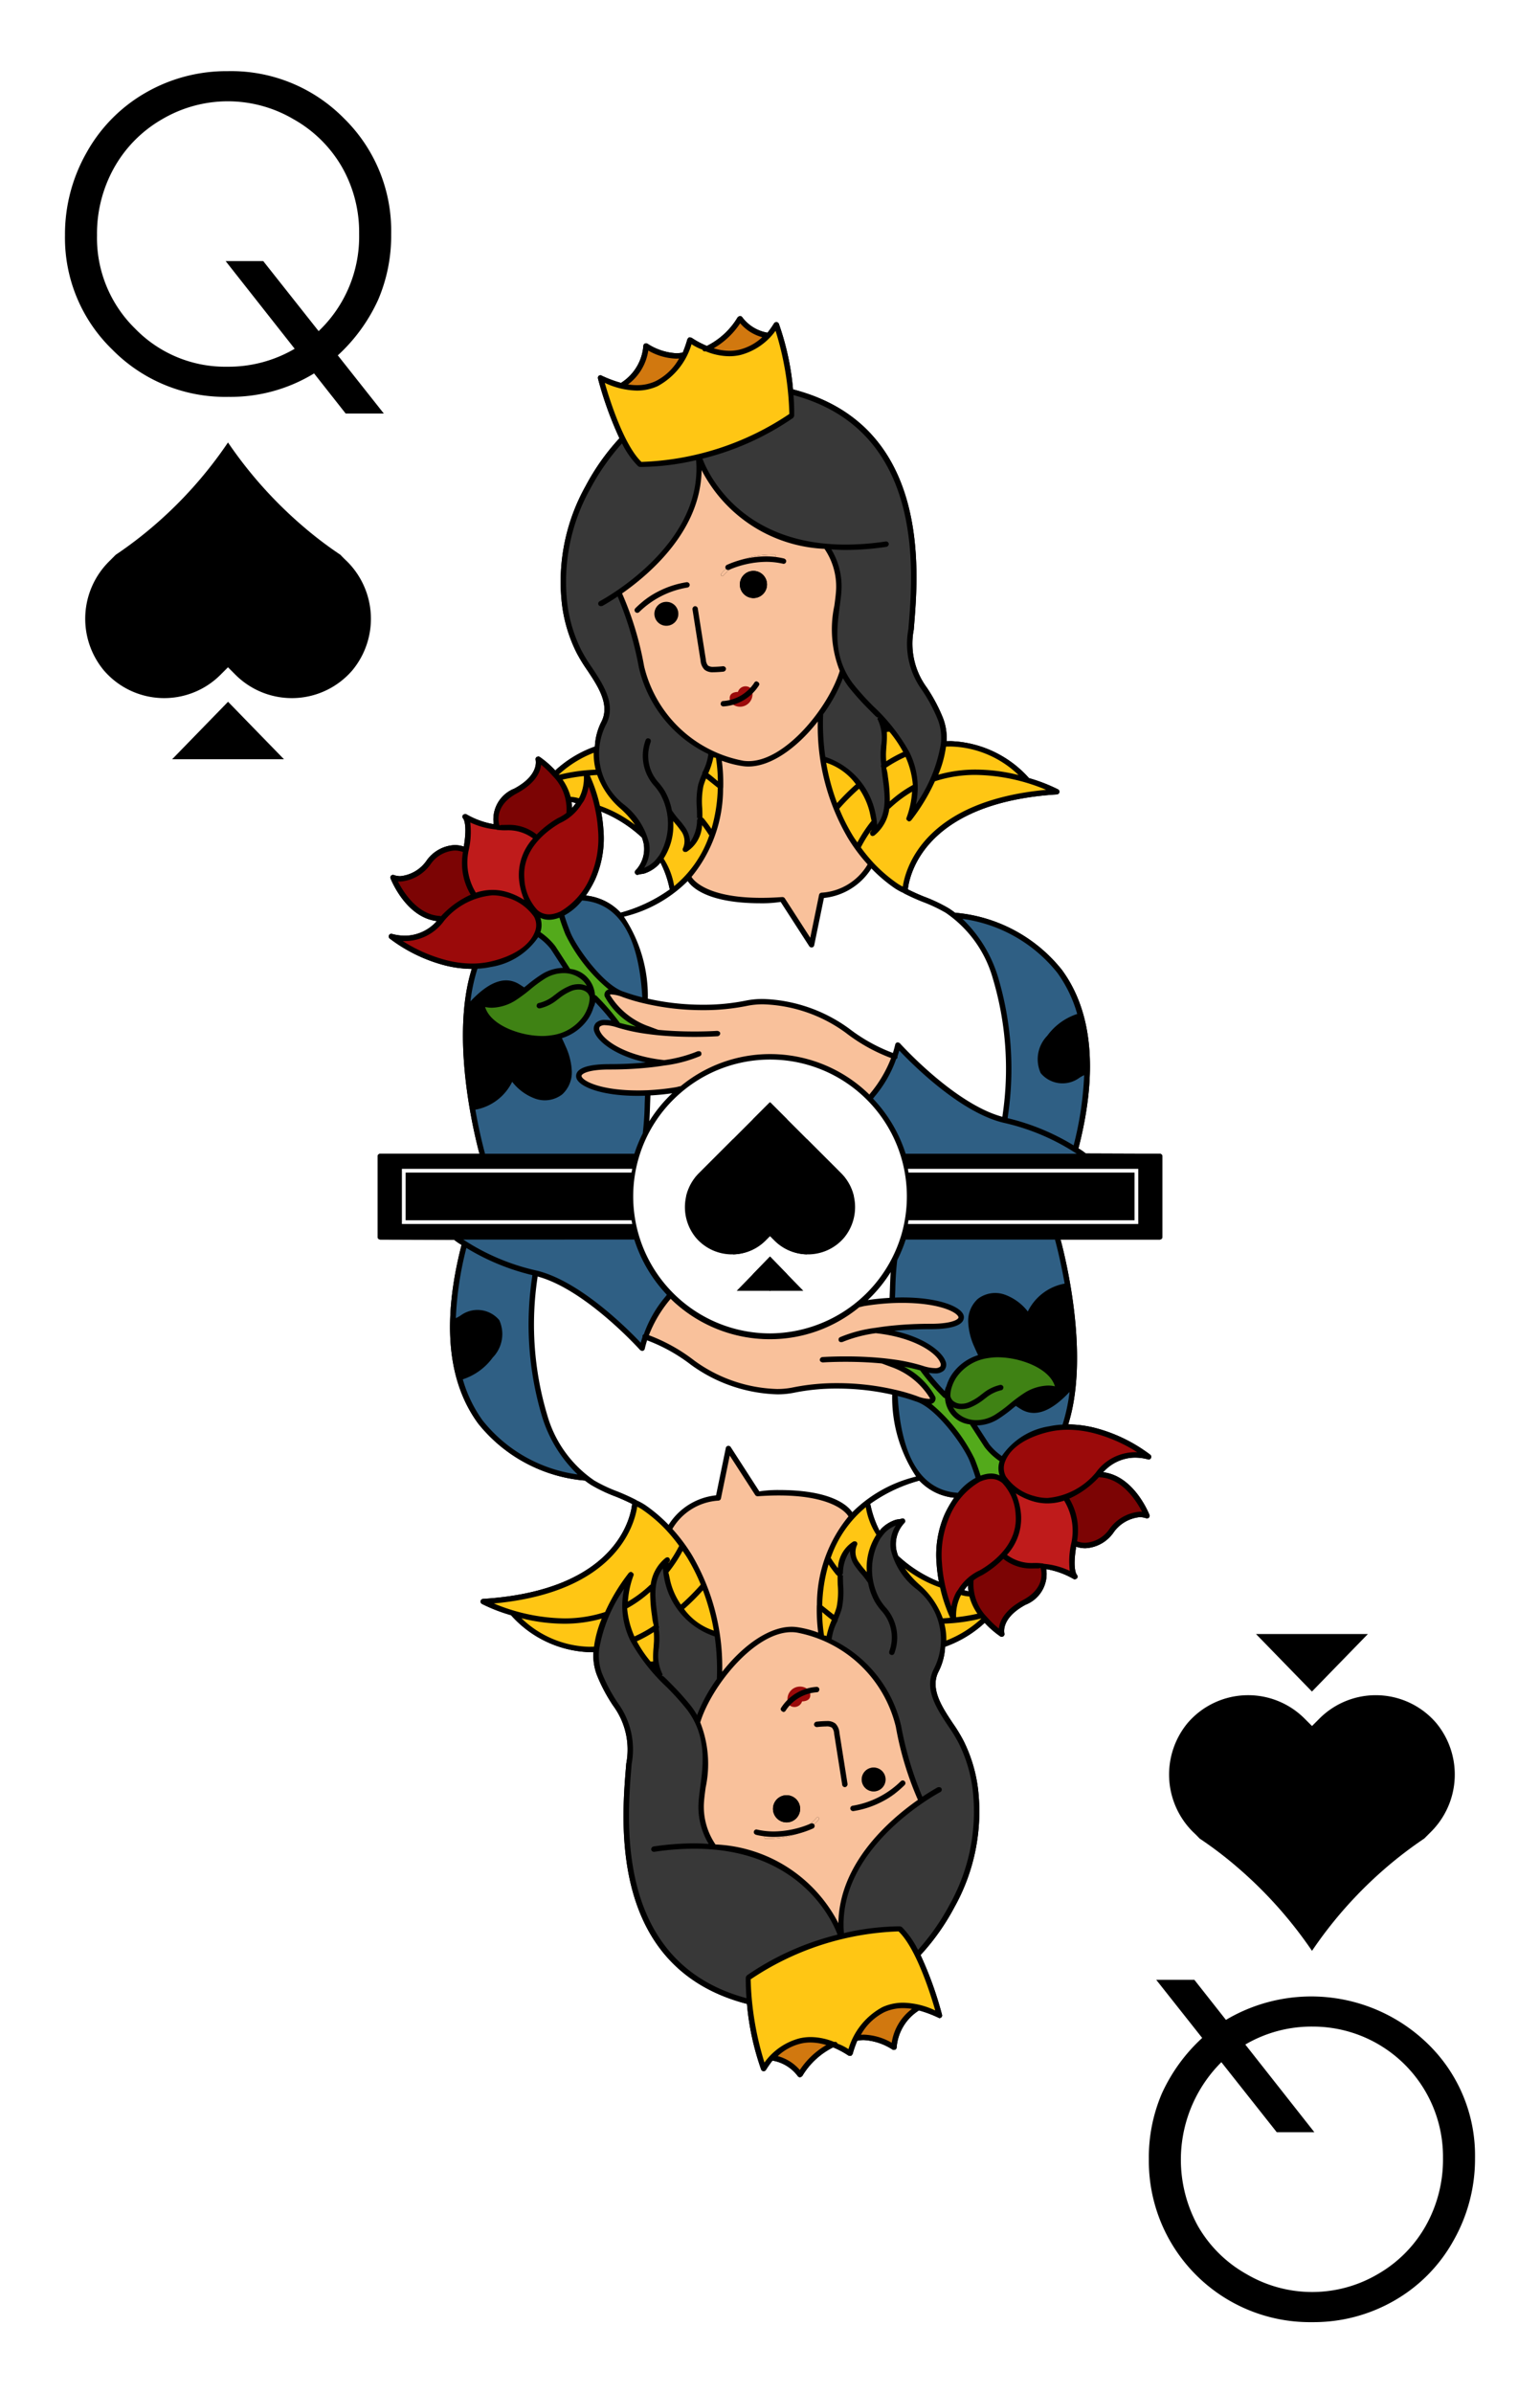 <svg xmlns="http://www.w3.org/2000/svg" viewBox="0 0 103 160"><defs><style>.cls-1{fill:#fff}.cls-2{fill:#f9c19b}.cls-3{fill:#383838}.cls-4{fill:#2f5f84}.cls-5{fill:#ffc614}.cls-6{fill:#9b0a0a}.cls-7{fill:#3f8214}.cls-8{fill:#53aa1b}.cls-9{fill:#7c0404}.cls-10{fill:#bf1b1b}.cls-11{fill:#d1780f}</style></defs><g id="SPADES"><path class="cls-1" d="M0 0h103v160H0z"/><path d="M23.569 44.81a5.335 5.335 0 0 1-7.81.31l-.51-.51-.51.51a5.324 5.324 0 0 1-7.8-.31 5.404 5.404 0 0 1 .37-7.29l.43-.43a27.144 27.144 0 0 0 2.5-1.9 28.006 28.006 0 0 0 5.01-5.61 28.406 28.406 0 0 0 5.02 5.61 25.858 25.858 0 0 0 2.5 1.9c.14.15.28.29.43.43a5.404 5.404 0 0 1 .37 7.29z"/><path d="m15.253 46.915-3.741 3.844h7.481l-3.74-3.844zm7.341-23.158 3.075 3.887h-2.551l-2.112-2.68a10.672 10.672 0 0 1-5.722 1.567 10.584 10.584 0 0 1-7.77-3.157 10.389 10.389 0 0 1-3.168-7.638 11.048 11.048 0 0 1 1.451-5.546 10.463 10.463 0 0 1 3.951-3.995 10.806 10.806 0 0 1 5.485-1.438A10.584 10.584 0 0 1 23 7.907a10.51 10.51 0 0 1 3.162 7.744 10.846 10.846 0 0 1-.867 4.383 11.495 11.495 0 0 1-2.701 3.723zm-1.283-1.62a8.72 8.72 0 0 0 2.709-6.505 8.792 8.792 0 0 0-1.149-4.465 8.57 8.57 0 0 0-3.234-3.194 8.657 8.657 0 0 0-8.78-.01 8.568 8.568 0 0 0-3.213 3.23 9.036 9.036 0 0 0-1.156 4.536 8.475 8.475 0 0 0 2.55 6.241 8.396 8.396 0 0 0 6.16 2.546 8.748 8.748 0 0 0 4.511-1.2l-4.617-5.86h2.515zm58.12 93.053a5.335 5.335 0 0 1 7.81-.31l.51.51.51-.51a5.324 5.324 0 0 1 7.8.31 5.404 5.404 0 0 1-.37 7.29l-.43.43a27.144 27.144 0 0 0-2.5 1.9 28.006 28.006 0 0 0-5.01 5.61 28.406 28.406 0 0 0-5.02-5.61 25.858 25.858 0 0 0-2.5-1.9c-.14-.15-.28-.29-.43-.43a5.404 5.404 0 0 1-.37-7.29z"/><path d="m87.747 113.085 3.741-3.844h-7.481l3.74 3.844zm-7.341 23.158-3.075-3.887h2.551l2.112 2.68a11.177 11.177 0 0 1 13.492 1.59 10.389 10.389 0 0 1 3.168 7.638 11.048 11.048 0 0 1-1.451 5.546 10.463 10.463 0 0 1-3.951 3.995 10.806 10.806 0 0 1-5.485 1.438 10.777 10.777 0 0 1-10.929-10.894 10.846 10.846 0 0 1 .867-4.383 11.495 11.495 0 0 1 2.701-3.723zm1.283 1.62a9.198 9.198 0 0 0-1.56 10.97 8.57 8.57 0 0 0 3.234 3.194 8.657 8.657 0 0 0 8.78.01 8.568 8.568 0 0 0 3.213-3.23 9.036 9.036 0 0 0 1.156-4.536 8.702 8.702 0 0 0-8.71-8.787 8.748 8.748 0 0 0-4.512 1.2l4.618 5.86h-2.515zm-3.944-60.525v-.027a.18.18 0 0 0-.181-.18l-4.941-.018a4.17 4.17 0 0 0-.493-.339c1.319-5.13.944-9.148-1.114-11.944a10.24 10.24 0 0 0-7.133-3.81h-.005a6.132 6.132 0 0 0-.432-.301 10.463 10.463 0 0 0-1.634-.773c-.365-.146-.73-.308-1.09-.49.085-.81.974-5.775 9.965-6.347a.18.18 0 0 0 .076-.338 11.304 11.304 0 0 0-1.942-.752 7.373 7.373 0 0 0-5.197-2.472c-.104 0-.21.002-.316.005a3.658 3.658 0 0 0-.235-1.545 11.04 11.04 0 0 0-1.089-2.048 4.928 4.928 0 0 1-.87-3.855l.027-.336c.297-3.659 1.086-13.367-8.1-15.736a17.786 17.786 0 0 0-.947-4.38.184.184 0 0 0-.168-.12.191.191 0 0 0-.158.09 6.638 6.638 0 0 1-.435.62 2.667 2.667 0 0 1-1.693-1.04.184.184 0 0 0-.158-.074h-.005a.47.47 0 0 0-.137.081 5.001 5.001 0 0 1-2.062 1.917 5.82 5.82 0 0 1-1.03-.551 1.08 1.08 0 0 0-.167-.017.387.387 0 0 0-.108.124 7.682 7.682 0 0 1-.309.886 1.986 1.986 0 0 1-.44.048 3.936 3.936 0 0 1-1.91-.632.135.135 0 0 0-.088-.025.592.592 0 0 0-.095.01.178.178 0 0 0-.102.152 3.218 3.218 0 0 1-1.496 2.476 8.046 8.046 0 0 1-1.363-.518.378.378 0 0 0-.113.04.18.18 0 0 0-.063.185 24.132 24.132 0 0 0 1.436 3.994 15.166 15.166 0 0 0-2.264 3.198 13.097 13.097 0 0 0-1.576 7.938 9.922 9.922 0 0 0 .967 3.193 10.83 10.83 0 0 0 .719 1.177c.715 1.075 1.526 2.292.958 3.428a4.071 4.071 0 0 0-.448 1.679 7.67 7.67 0 0 0-2.647 1.597 6.282 6.282 0 0 0-1.04-.905.176.176 0 0 0-.099-.03.383.383 0 0 0-.106.035.181.181 0 0 0-.07.192c.011.041.24 1.024-1.425 1.92a2.212 2.212 0 0 0-1.378 2.379 5.48 5.48 0 0 1-1.82-.657.18.18 0 0 0-.093-.026.371.371 0 0 0-.145.072.183.183 0 0 0 .019.24c.003.004.295.353.038 1.868a1.94 1.94 0 0 0-.612-.1 2.446 2.446 0 0 0-1.86 1.013 2.426 2.426 0 0 1-1.781 1.065 1.405 1.405 0 0 1-.475-.092.384.384 0 0 0-.123.047.183.183 0 0 0-.046.2c.043.11 1.04 2.602 3.094 2.848a2.88 2.88 0 0 1-1.406.877 2.804 2.804 0 0 1-.746.1 3.342 3.342 0 0 1-.885-.129.181.181 0 0 0-.108.326 10.486 10.486 0 0 0 3.47 1.73 7.558 7.558 0 0 0 2.011.293c-1.415 4.519.113 10.856.513 12.357h-6.63a.18.18 0 0 0-.181.18v5.377a.18.18 0 0 0 .18.18l4.942.019a4.17 4.17 0 0 0 .493.338c-1.32 5.13-.945 9.149 1.113 11.944a10.24 10.24 0 0 0 7.133 3.81h.005c.142.105.284.21.433.302a10.463 10.463 0 0 0 1.634.772c.364.146.73.309 1.09.49-.085.81-.975 5.776-9.965 6.347a.18.18 0 0 0-.076.339 11.304 11.304 0 0 0 1.941.752 7.373 7.373 0 0 0 5.198 2.47c.103 0 .21-.001.316-.004a3.658 3.658 0 0 0 .234 1.545 11.04 11.04 0 0 0 1.09 2.049 4.928 4.928 0 0 1 .87 3.854l-.028.337c-.297 3.658-1.085 13.366 8.1 15.735a17.786 17.786 0 0 0 .947 4.38.184.184 0 0 0 .169.12.191.191 0 0 0 .158-.09 6.638 6.638 0 0 1 .434-.62 2.667 2.667 0 0 1 1.694 1.04.184.184 0 0 0 .157.074h.005a.47.47 0 0 0 .137-.081 5.001 5.001 0 0 1 2.063-1.917 5.82 5.82 0 0 1 1.03.552 1.08 1.08 0 0 0 .167.016.387.387 0 0 0 .108-.124 7.682 7.682 0 0 1 .308-.886 1.986 1.986 0 0 1 .441-.047 3.936 3.936 0 0 1 1.91.632.135.135 0 0 0 .088.024.592.592 0 0 0 .095-.01.178.178 0 0 0 .102-.152 3.218 3.218 0 0 1 1.495-2.476 8.046 8.046 0 0 1 1.363.519.378.378 0 0 0 .114-.04.18.18 0 0 0 .062-.186 24.132 24.132 0 0 0-1.435-3.994 15.166 15.166 0 0 0 2.263-3.197 13.097 13.097 0 0 0 1.577-7.938 9.922 9.922 0 0 0-.967-3.193 10.83 10.83 0 0 0-.719-1.177c-.715-1.075-1.526-2.292-.958-3.428a4.071 4.071 0 0 0 .448-1.679 7.67 7.67 0 0 0 2.647-1.597 6.282 6.282 0 0 0 1.04.905.176.176 0 0 0 .099.03.383.383 0 0 0 .106-.035.181.181 0 0 0 .07-.192c-.011-.041-.24-1.024 1.425-1.92a2.212 2.212 0 0 0 1.378-2.379 5.48 5.48 0 0 1 1.82.657.18.18 0 0 0 .093.026.371.371 0 0 0 .145-.072.183.183 0 0 0-.019-.24c-.003-.004-.295-.353-.038-1.868a1.94 1.94 0 0 0 .612.1 2.446 2.446 0 0 0 1.86-1.013 2.426 2.426 0 0 1 1.781-1.065 1.405 1.405 0 0 1 .475.092.384.384 0 0 0 .123-.047.183.183 0 0 0 .046-.2c-.043-.11-1.04-2.602-3.094-2.848a2.88 2.88 0 0 1 1.406-.877 2.804 2.804 0 0 1 .746-.1 3.342 3.342 0 0 1 .885.129.181.181 0 0 0 .108-.326 10.486 10.486 0 0 0-3.47-1.73 7.558 7.558 0 0 0-2.011-.293c1.415-4.519-.113-10.856-.513-12.357h6.63a.18.18 0 0 0 .181-.18V77.34zm-35.24-19.15a.18.18 0 0 0 .135.301.734.734 0 0 0 .096-.03 1.884 1.884 0 0 1 .186-.031 1.454 1.454 0 0 0 .165-.029 2.405 2.405 0 0 0 .917-.546 1.665 1.665 0 0 0 .167-.192 6.851 6.851 0 0 1 .623 1.804 10.27 10.27 0 0 1-3.28 1.552 3.708 3.708 0 0 0-2.333-1.147 7.157 7.157 0 0 0 .645-1.121 6.778 6.778 0 0 0 .533-3.279 9.99 9.99 0 0 0-.155-1.214 8.835 8.835 0 0 1 2.726 1.734 2.599 2.599 0 0 1 .13.46 2.07 2.07 0 0 1-.554 1.739zm11.003 62.86a.908.908 0 0 0-.437-.904.908.908 0 0 1 .437.903zm-1.8-.246a.904.904 0 0 1 .35-.6.904.904 0 0 0-.35.6zm8.786-18.99a.18.18 0 0 0-.134-.302.734.734 0 0 0-.096.03 1.884 1.884 0 0 1-.186.032 1.454 1.454 0 0 0-.165.029 2.405 2.405 0 0 0-.917.545 1.665 1.665 0 0 0-.167.193 6.851 6.851 0 0 1-.623-1.805 10.27 10.27 0 0 1 3.28-1.552 3.708 3.708 0 0 0 2.333 1.147 7.157 7.157 0 0 0-.645 1.122 6.778 6.778 0 0 0-.533 3.278 9.99 9.99 0 0 0 .155 1.214 8.835 8.835 0 0 1-2.726-1.733 2.599 2.599 0 0 1-.13-.46 2.07 2.07 0 0 1 .554-1.739zM38.517 53.688a3.067 3.067 0 0 1-.266.332 2.76 2.76 0 0 0-.022-.406zm25.966 52.622a3.067 3.067 0 0 1 .266-.332 2.76 2.76 0 0 0 .022.406z"/><path class="cls-2" d="M56.865 101.377a.095.095 0 0 1-.044-.042c-.013-.028-.885-1.765-6.15-1.39a.11.11 0 0 1-.087-.043l-1.817-2.817-.633 3.076a.096.096 0 0 1-.093.075h-.007a3.948 3.948 0 0 0-3.17 1.986 11.337 11.337 0 0 1 1.346 1.788 14.647 14.647 0 0 1 2 8.016c1.306-1.725 3.108-3.185 4.738-3.185a2.602 2.602 0 0 1 .372.027 6.97 6.97 0 0 1 1.508.406 11.268 11.268 0 0 1-.112-1.877.086.086 0 0 1 .001-.075 9.242 9.242 0 0 1 2.148-5.945z"/><path class="cls-1" d="M43.813 111.333a2.952 2.952 0 0 1-.183.017c.078.092.158.183.238.273a2.18 2.18 0 0 1-.055-.29z"/><path class="cls-3" d="M44.249 111.994a.091.091 0 0 1 .01.05c.17.18.342.359.512.533a17.987 17.987 0 0 1 1.385 1.535 5.455 5.455 0 0 1 .483.758 10.363 10.363 0 0 1 1.376-2.574 14.573 14.573 0 0 0-.144-3.002.083.083 0 0 1-.075.014 4.939 4.939 0 0 1-3.22-3.497 4.332 4.332 0 0 1-.153-1.194c-.868.938-.707 2.141-.537 3.409.03.231.058.466.083.7.003.004.009.003.012.007a.09.09 0 0 1 0 .093 6.406 6.406 0 0 1 .033.927c-.007.124-.016.252-.026.38a2.89 2.89 0 0 0 .26 1.86z"/><path class="cls-4" d="M30.388 88.163a22.879 22.879 0 0 1 .752-4.873 15.136 15.136 0 0 0 4.559 1.894l-.029.257a21.307 21.307 0 0 0 .667 9.242 8.727 8.727 0 0 0 2.56 4.007 9.914 9.914 0 0 1-6.691-3.684 8.775 8.775 0 0 1-1.352-2.76 12.884 12.884 0 0 1-.466-4.083z"/><path class="cls-5" d="M56.037 107.469a5.296 5.296 0 0 0 .08-1.51c-.009-.2-.012-.405-.012-.609l-.02-.022-.04-.045-.04-.049a8.873 8.873 0 0 1-.617-.848 10.623 10.623 0 0 0-.481 2.946c.345.315.63.553.903.757a5.206 5.206 0 0 0 .227-.62zm-11.276-1.701a4.732 4.732 0 0 0 3.077 3.355c.005 0 .007.006.012.008a14.651 14.651 0 0 0-.807-2.977 15.418 15.418 0 0 1-1.31 1.317.093.093 0 0 1-.134-.008.094.094 0 0 1 .007-.133 15.263 15.263 0 0 0 1.32-1.33.088.088 0 0 1 .053-.023 12.959 12.959 0 0 0-.932-1.869c-.124-.204-.265-.395-.4-.59a9.433 9.433 0 0 1-1.01 1.554 6.017 6.017 0 0 0 .124.696z"/><path class="cls-4" d="M65.351 98.845a12.001 12.001 0 0 0-.418-1.2c-.382-.97-2.26-3.634-3.676-4.044l-.005-.003-.005-.002a11.974 11.974 0 0 0-1.298-.377c.224 4.28 1.62 6.526 4.156 6.67a3.737 3.737 0 0 1 1.246-1.044z"/><path class="cls-5" d="M61.444 106.006a5.25 5.25 0 0 1 1.552 2.27c.223-.003.455-.031.683-.05a10.376 10.376 0 0 1-.616-1.683 9.628 9.628 0 0 1-.106-.433 9.315 9.315 0 0 1-2.77-1.645 5.728 5.728 0 0 0 1.257 1.541zm-6.54 1.576a10.426 10.426 0 0 0 .13 1.776c.107.045.214.091.321.141a4.632 4.632 0 0 1 .38-1.227 11.457 11.457 0 0 1-.831-.69z"/><path class="cls-2" d="M46.99 120.634a4.575 4.575 0 0 0 .797 2.726c.005.007.003.015.006.022 5.79.534 7.865 4.394 8.374 5.595-.18-4.187 3.37-7.257 5.338-8.623-.004-.005-.011-.006-.015-.012a20.077 20.077 0 0 1-1.488-4.903 8.503 8.503 0 0 0-6.71-6.383c-2.558-.378-5.725 3.418-6.54 6.065a7.615 7.615 0 0 1 .356 4.384c-.053.406-.103.79-.117 1.129zm11.441-2.448a.778.778 0 1 1-.778.778.778.778 0 0 1 .778-.778zm-.975 2.464a3.482 3.482 0 0 0 2.734-1.415.094.094 0 0 1 .085-.052.09.09 0 0 1 .043.01.095.095 0 0 1 .042.128c-.025.05-.643 1.224-2.879 1.518a.103.103 0 0 1-.107-.082.096.096 0 0 1 .082-.107zm-2.158-5.507a.776.776 0 0 1 .523.146.89.89 0 0 1 .24.56l.542 3.432a.095.095 0 0 1-.079.109.092.092 0 0 1-.109-.08l-.542-3.43a.718.718 0 0 0-.176-.446.692.692 0 0 0-.451-.1c-.2.005-.406.019-.613.04a.108.108 0 0 1-.105-.084.096.096 0 0 1 .085-.105c.211-.022.423-.036.629-.04.019-.002.037-.002.056-.002zm-2.99-.916a2.93 2.93 0 0 1 2.309-1.369h.006a.095.095 0 0 1 .006.19 2.792 2.792 0 0 0-2.15 1.265.094.094 0 0 1-.128.043.096.096 0 0 1-.042-.129zm.422 5.799a.908.908 0 1 1-1.022.777.908.908 0 0 1 1.023-.778zm-1.516 2.71h.037c2.487 0 3.351-1.2 3.36-1.211a.094.094 0 0 1 .078-.041.095.095 0 0 1 .079.149c-.037.053-.923 1.293-3.516 1.293h-.038a.095.095 0 1 1 0-.19z"/><path class="cls-6" d="M54.12 113.022s.354.69-.475.722a.534.534 0 0 1-.89.215.837.837 0 0 1 1.366-.937z"/><path class="cls-5" d="M43.778 111.145a6.269 6.269 0 0 1 .02-1.026c.01-.127.02-.253.025-.376a5.903 5.903 0 0 0-.023-.783 8.813 8.813 0 0 1-1.324.724 8.13 8.13 0 0 0 .994 1.48 2.754 2.754 0 0 0 .308-.02z"/><path class="cls-1" d="M59.605 86.229c.016-.504.035-1.056.08-1.546a9.23 9.23 0 0 1-1.913 2.358l.016-.002a16.408 16.408 0 0 1 1.793-.193c.009-.192.016-.397.023-.617z"/><path class="cls-7" d="M67.586 93.92a10.139 10.139 0 0 1 .916-.684 2.628 2.628 0 0 1 2.17-.435c-.216-1.101-1.574-1.651-2.001-1.798a5.33 5.33 0 0 0-2.61-.293 3.167 3.167 0 0 0-2.17 1.333 2.728 2.728 0 0 0-.317.672l-.002.009c-.004.006-.005.013-.009.019a1.977 1.977 0 0 0-.085.588.729.729 0 0 0 .202.378 1.084 1.084 0 0 0 1.07.146 3.561 3.561 0 0 0 .926-.55l.101-.074a2.74 2.74 0 0 1 1.138-.56.095.095 0 0 1 .03.187 2.584 2.584 0 0 0-1.055.527l-.101.074a3.706 3.706 0 0 1-.978.577 1.278 1.278 0 0 1-1.251-.18 1.621 1.621 0 0 0 .368.62 2.142 2.142 0 0 0 2.681.165v.001a9.233 9.233 0 0 0 .977-.722z"/><path class="cls-4" d="M35.827 85.016c3.023.698 6.392 4.194 7.07 4.923a8.39 8.39 0 0 1 .16-.54.093.093 0 0 1-.016-.039.093.093 0 0 1 .058-.082 8.459 8.459 0 0 1 1.472-2.536c.03-.04.054-.073.075-.099l.014-.018h.002c.038-.043.066-.049.098-.038a9.413 9.413 0 0 1-2.27-3.804H30.698c.083.057.213.143.431.28a14.88 14.88 0 0 0 4.698 1.953z"/><path class="cls-8" d="M63.165 93.367a15.084 15.084 0 0 1-1.553-1.802 11.538 11.538 0 0 0-1.778-.392v.003a5.17 5.17 0 0 1 2.64 2.23.29.29 0 0 1-.079.3.49.49 0 0 1-.344.081 10.818 10.818 0 0 1 3.059 3.787 12.357 12.357 0 0 1 .416 1.19 2.404 2.404 0 0 1 .472-.142 1.718 1.718 0 0 1 .296-.027 1.392 1.392 0 0 1 .736.23 1.427 1.427 0 0 1-.071-1.176 4.461 4.461 0 0 1-1.026-.943c-.285-.435-.969-1.495-.988-1.526a2.004 2.004 0 0 1-1.153-.571 1.839 1.839 0 0 1-.506-1.239.091.091 0 0 1-.12-.003z"/><path class="cls-5" d="M57.975 100.597a7.674 7.674 0 0 0-2.523 3.604.09.09 0 0 1 .067.036 8.159 8.159 0 0 0 .59.821 2.266 2.266 0 0 1 1.007-1.93.088.088 0 0 1 .043-.01.094.094 0 0 1 .07.03.095.095 0 0 1 .011.115 1.217 1.217 0 0 0 .167 1.268 5.524 5.524 0 0 0 .378.482c.101.119.202.242.298.37a4.05 4.05 0 0 1 .602-2.732 5.368 5.368 0 0 1-.71-2.054z"/><path class="cls-2" d="m44.76 86.812-.015.016-.025.034a8.42 8.42 0 0 0-1.43 2.452 11.582 11.582 0 0 1 3.09 1.706 9.364 9.364 0 0 0 6.681 1.815 16.411 16.411 0 0 1 6.804.16 12.007 12.007 0 0 1 1.446.422c.744.265.922.18.96.146.008-.008.036-.032.017-.117a5.038 5.038 0 0 0-2.572-2.113c-.029-.008-.163-.058-.31-.113s-.362-.137-.414-.152a26.678 26.678 0 0 0-3.975-.07.106.106 0 0 1-.102-.088.095.095 0 0 1 .088-.101 26.948 26.948 0 0 1 4.004.07l.007-.002.015.004c.23.023.46.052.69.084.006-.001.009-.006.014-.006.012 0 .02.008.03.012a11.8 11.8 0 0 1 1.937.422c.609.195 1.075.208 1.243.032a.322.322 0 0 0 .032-.341c-.25-.682-1.777-1.762-4.39-2.04a9.096 9.096 0 0 0-2.28.598.092.092 0 0 1-.127-.042.095.095 0 0 1 .042-.127 8.937 8.937 0 0 1 2.347-.62l.005-.001h.008c.317-.05.656-.098 1.045-.138a24.725 24.725 0 0 1 2.622-.129c1.242 0 1.807-.221 1.923-.427a.198.198 0 0 0-.018-.212c-.28-.453-1.85-1.027-4.474-.917a16.752 16.752 0 0 0-1.874.198c-.03.004-.1.022-.17.04a2.361 2.361 0 0 1-.174.038 9.396 9.396 0 0 1-12.475-.474c-.053-.05-.097-.11-.149-.162a.139.139 0 0 1-.023.068v.001l-.008.011-.045.063z"/><path class="cls-6" d="M68.015 101.265a3.38 3.38 0 0 0-.92-2.185 1.255 1.255 0 0 0-1.064-.27 2.26 2.26 0 0 0-.544.175l-.004.003h-.001a4.899 4.899 0 0 0-2.057 2.376 6.51 6.51 0 0 0-.51 3.146 10.067 10.067 0 0 0 .215 1.494v.006c.04.18.08.347.117.483a10.266 10.266 0 0 0 .43 1.26 3.162 3.162 0 0 1 .34-1.237c.026-.052.061-.088.09-.136a.082.082 0 0 1 .019-.03 3.295 3.295 0 0 1 1.451-1.298c.974-.568 2.599-1.824 2.438-3.787z"/><path class="cls-5" d="M65.515 107.936a3.703 3.703 0 0 1-.6-1.23 31.693 31.693 0 0 1-.681-.174c-.015.026-.034.044-.048.072a3.01 3.01 0 0 0-.318 1.595c0 .006-.01.007-.01.013a12.482 12.482 0 0 0 1.657-.276zm-21.933-1.712a8.139 8.139 0 0 1-1.676 1.222 4.989 4.989 0 0 0 .484 2.068 8.681 8.681 0 0 0 1.39-.765 24.187 24.187 0 0 0-.083-.698 9.036 9.036 0 0 1-.115-1.827z"/><path class="cls-9" d="M73.491 98.635a5.973 5.973 0 0 1-2.1 1.511 4.023 4.023 0 0 1 .549 2.947 1.909 1.909 0 0 0 2.301-.78c1.03-1.214 1.903-1.217 2.294-1.132-.286-.603-1.289-2.43-2.973-2.503a.09.09 0 0 1-.07-.043z"/><path class="cls-4" d="M64.337 88.25a.364.364 0 0 0-.028-.4c-.324-.524-1.79-1.029-3.96-1.029-.19 0-.38.01-.58.02.01-.19.019-.39.028-.61a16.345 16.345 0 0 1 .143-2.018c0-.01-.01-.01-.01-.019a9.526 9.526 0 0 0 .581-1.408H70.63c.104.38.4 1.513.656 3.017a25.598 25.598 0 0 1 .352 7.147 11.148 11.148 0 0 1-.504 2.37 5.407 5.407 0 0 0-.97.124c-.753.162-2.504.695-3.123 2.027a4.526 4.526 0 0 1-.951-.866c-.229-.352-.705-1.094-.905-1.399h.134a2.715 2.715 0 0 0 1.39-.4 9.726 9.726 0 0 0 .999-.742c.057-.038.105-.086.162-.124a8.114 8.114 0 0 1 .733-.542 2.45 2.45 0 0 1 2.15-.362.112.112 0 0 0 .096-.01.103.103 0 0 0 .038-.086c-.124-1.284-1.542-1.913-2.151-2.122a6.13 6.13 0 0 0-1.98-.352 4.451 4.451 0 0 0-.723.057 3.693 3.693 0 0 0-.581.143 3.235 3.235 0 0 0-1.723 1.275 2.75 2.75 0 0 0-.352.77.854.854 0 0 0-.114.486 15.235 15.235 0 0 1-1.352-1.55c.552.133.97.114 1.17-.086a.513.513 0 0 0 .077-.542c-.229-.619-1.494-1.666-3.902-2.066a4.35 4.35 0 0 1 .39-.047 24.269 24.269 0 0 1 2.598-.133c1.162 0 1.904-.181 2.094-.524z"/><path class="cls-6" d="M67.158 97.645a1.256 1.256 0 0 0 .043 1.096 3.378 3.378 0 0 0 1.946 1.355c1.884.565 3.452-.76 4.219-1.604a3.22 3.22 0 0 1 1.75-1.213 3.162 3.162 0 0 1 1.278-.076 10.168 10.168 0 0 0-1.14-.682 10.292 10.292 0 0 0-1.87-.735 6.518 6.518 0 0 0-3.184-.158c-.735.162-2.502.684-3.042 2.017z"/><path class="cls-9" d="m69.353 104.763-.119.002a2.896 2.896 0 0 1-2.083-.625.094.094 0 0 1-.029-.069 6.617 6.617 0 0 1-1.458 1.15 3.338 3.338 0 0 0-.621.376c.002.01.008.018.007.03a3.169 3.169 0 0 0 .895 2.53l.01.004c.005.005.003.011.007.016a6.35 6.35 0 0 0 .922.866c-.001-.398.182-1.252 1.586-2.006 1.572-.846 1.28-2.014 1.2-2.254-.105-.008-.209-.02-.317-.02z"/><path class="cls-10" d="M69.092 100.278a4.456 4.456 0 0 1-1.38-.706 4.313 4.313 0 0 1 .493 1.678 3.575 3.575 0 0 1-.999 2.73.09.09 0 0 1 .077.022 2.824 2.824 0 0 0 1.945.574 4.046 4.046 0 0 1 .48.029.108.108 0 0 1 .032-.006c.006 0 .008.008.013.009a5.538 5.538 0 0 1 1.918.562 4.583 4.583 0 0 1 .071-2.014l.002-.016c.001-.01-.003-.02.001-.029l.002-.002a3.851 3.851 0 0 0-.537-2.887 3.388 3.388 0 0 1-2.118.056z"/><path class="cls-1" d="M42.54 100.37a5.652 5.652 0 0 1 .56.314 10.15 10.15 0 0 1 1.63 1.396 4.166 4.166 0 0 1 3.233-2.032l.665-3.23a.097.097 0 0 1 .075-.074l.018-.001a.095.095 0 0 1 .08.043l1.913 2.965c5.202-.365 6.18 1.301 6.272 1.488a8.935 8.935 0 0 1 4.435-2.477c-.974-1.136-1.539-2.993-1.667-5.593a16.184 16.184 0 0 0-6.654-.148 9.622 9.622 0 0 1-6.844-1.856 11.63 11.63 0 0 0-3.03-1.672 7.3 7.3 0 0 0-.186.663.094.094 0 0 1-.07.071.1.1 0 0 1-.094-.028c-.038-.043-3.713-4.145-6.99-4.968-.01.078-.022.156-.03.233a21.165 21.165 0 0 0 .661 9.155 7.991 7.991 0 0 0 3.183 4.428 10.221 10.221 0 0 0 1.591.75c.4.16.801.34 1.195.543a.09.09 0 0 1 .054.03z"/><path class="cls-1" d="M42.647 82.66a9.228 9.228 0 0 0 14.885 4.345 9.24 9.24 0 0 0 2.817-9.637 9.178 9.178 0 0 0-8.846-6.595 9.3 9.3 0 0 0-8.856 6.594 9.262 9.262 0 0 0 0 5.294zm11.08-8.954-2.228 2.29-2.227-2.29zm-7.18 3.544a3.174 3.174 0 0 1 4.648-.187l.304.304.303-.304a3.174 3.174 0 0 1 4.65.188 3.212 3.212 0 0 1-.224 4.338l-.254.255-4.475 4.475-4.476-4.475-.254-.255a3.212 3.212 0 0 1-.222-4.339z"/><path class="cls-5" d="M50.157 132.257a18.274 18.274 0 0 0 .944 5.815 4.189 4.189 0 0 1 2.391-1.719 3.738 3.738 0 0 1 2.268.237 1.28 1.28 0 0 1 .056-.017.106.106 0 0 1 .023-.003.095.095 0 0 1 .092.072v.006a6.225 6.225 0 0 1 .865.474 4.666 4.666 0 0 1 2.25-2.858 4.208 4.208 0 0 1 3.638.297c-.24-.867-1.242-4.272-2.527-5.503a18.478 18.478 0 0 0-10 3.199z"/><path class="cls-3" d="M61.316 106.147a4.596 4.596 0 0 1-1.65-2.555 2.287 2.287 0 0 1 .445-1.746.922.922 0 0 0-.114.017 2.125 2.125 0 0 0-.811.483 2.644 2.644 0 0 0-.29.347.094.094 0 0 1-.043.062l-.01.001a3.937 3.937 0 0 0 .31 4.742 3.128 3.128 0 0 1 .514.78 3.196 3.196 0 0 1 .069 2.217.094.094 0 0 1-.122.059.095.095 0 0 1-.058-.122 3.003 3.003 0 0 0-.065-2.08 2.952 2.952 0 0 0-.485-.734 4.362 4.362 0 0 1-.395-.54 4.152 4.152 0 0 1-.465-1.268c-.006-.006-.016-.008-.02-.017a4.003 4.003 0 0 0-.487-.658 5.71 5.71 0 0 1-.391-.498 1.601 1.601 0 0 1-.292-1.177 2.432 2.432 0 0 0-.664 1.733c-.001.038.003.078.002.117a.084.084 0 0 1 0 .01c-.001.21.003.423.012.63a5.47 5.47 0 0 1-.085 1.566 5.89 5.89 0 0 1-.264.712.09.09 0 0 1-.008.086.085.085 0 0 1-.036.022 4.02 4.02 0 0 0-.376 1.252 8.714 8.714 0 0 1 4.65 5.81 20.414 20.414 0 0 0 1.468 4.85c.647-.44 1.09-.68 1.108-.689a.092.092 0 0 1 .044-.01.094.094 0 0 1 .084.05.096.096 0 0 1-.04.13c-.07.036-6.991 3.75-6.493 9.533a.09.09 0 0 1-.053.086v.005a17.13 17.13 0 0 1 3.755-.486c.087 0 .135.001.14.002a.094.094 0 0 1 .061.025 5.999 5.999 0 0 1 1.114 1.608 14.942 14.942 0 0 0 2.218-3.133 12.821 12.821 0 0 0 1.543-7.77 9.644 9.644 0 0 0-.941-3.104 10.65 10.65 0 0 0-.7-1.145c-.758-1.137-1.617-2.426-.977-3.705a4.384 4.384 0 0 0-1.202-5.498zm-5.191 23.247c-.022-.071-2.283-7.185-12.378-5.678a.096.096 0 0 1-.108-.08.095.095 0 0 1 .08-.108 18.432 18.432 0 0 1 2.713-.21c.395 0 .765.026 1.131.053a4.72 4.72 0 0 1-.763-2.744c.014-.348.065-.737.12-1.146.203-1.542.455-3.46-.917-5.254a17.682 17.682 0 0 0-1.37-1.517 12.421 12.421 0 0 1-2.374-3.021c-.002-.004-.007-.005-.009-.009v-.01a5.251 5.251 0 0 1-.315-3.89 10.53 10.53 0 0 0-1.947 4.476l.002.002-.002.005a3.46 3.46 0 0 0 .194 1.627 10.81 10.81 0 0 0 1.066 2.002 5.202 5.202 0 0 1 .913 4.025l-.027.337c-.292 3.594-1.064 13.127 7.887 15.443a15.26 15.26 0 0 1-.054-1.493.094.094 0 0 1 .04-.075 18.45 18.45 0 0 1 6.12-2.731z"/><path class="cls-11" d="M53.537 136.538a3.659 3.659 0 0 0-1.7.97 2.885 2.885 0 0 1 1.665 1.02 5.005 5.005 0 0 1 1.99-1.828 3.486 3.486 0 0 0-1.955-.162zm5.587-2.101a3.857 3.857 0 0 0-1.703 1.702 3.674 3.674 0 0 1 2.288.563 3.42 3.42 0 0 1 1.501-2.452 3.314 3.314 0 0 0-2.086.187z"/><path class="cls-5" d="M34.591 108.022a6.956 6.956 0 0 0 4.787 2.156h.004q.206 0 .423-.008a7.313 7.313 0 0 1 .59-2.096 10.447 10.447 0 0 1-5.804-.052zm28.462.441a4.234 4.234 0 0 1 .15 1.335 7.397 7.397 0 0 0 2.537-1.57c-.033-.04-.064-.083-.097-.124a11.835 11.835 0 0 1-2.59.359z"/><path class="cls-5" d="M40.5 107.849a14.041 14.041 0 0 1 1.63-2.648.094.094 0 0 1 .074-.035.095.095 0 0 1 .09.127 6.112 6.112 0 0 0-.387 1.929 8.038 8.038 0 0 0 1.644-1.217.104.104 0 0 1 .05-.02 2.656 2.656 0 0 1 .97-1.768l.002-.002a.095.095 0 0 1 .121.147c-.052.043-.087.183-.08.43a9.41 9.41 0 0 0 .88-1.388c.01-.021.034-.025.054-.032a11.003 11.003 0 0 0-.854-1.058h-.002c-.008-.005-.01-.014-.016-.021a9.984 9.984 0 0 0-1.681-1.45c-.141-.097-.296-.167-.444-.249-.111.964-1.11 5.863-9.861 6.547 1.04.474 4.467 1.82 7.81.708z"/><path class="cls-2" d="M57.481 120.84c2.236-.295 2.854-1.47 2.879-1.52a.095.095 0 0 0-.042-.127.09.09 0 0 0-.043-.01.094.094 0 0 0-.085.052 3.482 3.482 0 0 1-2.734 1.415.096.096 0 0 0-.082.107.103.103 0 0 0 .107.082zm-6.267 2.086h.038c2.593 0 3.48-1.24 3.516-1.294a.095.095 0 0 0-.079-.149.094.094 0 0 0-.078.041c-.008.012-.873 1.212-3.36 1.212h-.036a.095.095 0 1 0 0 .19z"/><path d="m47.023 81.844 4.476 4.475 4.476-4.475.254-.255a3.212 3.212 0 0 0 .223-4.338 3.174 3.174 0 0 0-4.65-.188l-.303.304-.304-.304a3.174 3.174 0 0 0-4.648.187 3.212 3.212 0 0 0 .222 4.34z"/><path d="M53.726 73.706h-4.454l2.227 2.289 2.227-2.289zm4.705 46.058a.8.8 0 1 0-.8-.8.8.8 0 0 0 .8.8zm-5.945 2.06a.908.908 0 1 0-.777-1.022.908.908 0 0 0 .776 1.022z"/><path d="m25.436 82.869 4.941.018a4.187 4.187 0 0 0 .493.339c-1.319 5.13-.944 9.149 1.114 11.944a10.24 10.24 0 0 0 7.133 3.81h.005c.141.105.283.21.432.302a10.463 10.463 0 0 0 1.634.772c.365.146.73.309 1.09.49-.085.81-.975 5.776-9.965 6.347a.18.18 0 0 0-.076.339 11.304 11.304 0 0 0 1.942.752 7.373 7.373 0 0 0 5.197 2.47c.104 0 .21-.001.316-.004a3.658 3.658 0 0 0 .235 1.545 11.04 11.04 0 0 0 1.089 2.049 4.928 4.928 0 0 1 .87 3.854l-.027.337c-.297 3.658-1.086 13.366 8.1 15.735a17.786 17.786 0 0 0 .947 4.38.184.184 0 0 0 .168.12.191.191 0 0 0 .158-.09 6.638 6.638 0 0 1 .435-.62 2.667 2.667 0 0 1 1.693 1.04.184.184 0 0 0 .158.074h.005a.47.47 0 0 0 .136-.081 5.001 5.001 0 0 1 2.063-1.917 5.82 5.82 0 0 1 1.03.552 1.08 1.08 0 0 0 .167.016.388.388 0 0 0 .108-.124 7.68 7.68 0 0 1 .309-.886 1.992 1.992 0 0 1 .44-.047 3.936 3.936 0 0 1 1.91.632.135.135 0 0 0 .088.024.592.592 0 0 0 .095-.01.178.178 0 0 0 .102-.152 3.218 3.218 0 0 1 1.495-2.476 8.046 8.046 0 0 1 1.364.519.378.378 0 0 0 .113-.04.18.18 0 0 0 .063-.186 24.132 24.132 0 0 0-1.436-3.994 15.169 15.169 0 0 0 2.264-3.197 13.097 13.097 0 0 0 1.576-7.939 9.922 9.922 0 0 0-.967-3.193 10.83 10.83 0 0 0-.719-1.177c-.715-1.075-1.526-2.292-.958-3.428a4.071 4.071 0 0 0 .448-1.679 7.67 7.67 0 0 0 2.647-1.597 6.287 6.287 0 0 0 1.04.905.176.176 0 0 0 .099.03.383.383 0 0 0 .106-.035.181.181 0 0 0 .07-.192c-.011-.041-.24-1.024 1.425-1.92a2.212 2.212 0 0 0 1.378-2.379 5.48 5.48 0 0 1 1.82.657.181.181 0 0 0 .093.026.373.373 0 0 0 .145-.072.183.183 0 0 0-.019-.24c-.003-.004-.295-.353-.038-1.868a1.94 1.94 0 0 0 .612.1 2.446 2.446 0 0 0 1.86-1.013 2.427 2.427 0 0 1 1.781-1.065 1.405 1.405 0 0 1 .475.092.384.384 0 0 0 .123-.047.183.183 0 0 0 .046-.2c-.043-.11-1.04-2.602-3.094-2.848a2.88 2.88 0 0 1 1.406-.877 2.804 2.804 0 0 1 .746-.1 3.342 3.342 0 0 1 .885.129.181.181 0 0 0 .108-.326 10.489 10.489 0 0 0-3.47-1.73 7.558 7.558 0 0 0-2.011-.293c1.415-4.519-.113-10.856-.513-12.357h6.63a.18.18 0 0 0 .181-.18V77.34a.18.18 0 0 0-.18-.18H60.57a9.458 9.458 0 0 0-9.068-6.662 9.59 9.59 0 0 0-9.078 6.662H25.436a.18.18 0 0 0-.18.18v5.35a.18.18 0 0 0 .18.179zm26.067-12.01a9.16 9.16 0 0 1 8.764 11.779 9.11 9.11 0 0 1-2.792 4.302 9.149 9.149 0 0 1-14.746-4.304 9.172 9.172 0 0 1 0-5.244 9.214 9.214 0 0 1 8.774-6.534zm20.532 32.18a4.135 4.135 0 0 0-.515-2.853 6.062 6.062 0 0 0 1.987-1.442.138.138 0 0 0 .051.02c1.52.065 2.482 1.63 2.827 2.307a1.431 1.431 0 0 0-.154-.007 2.762 2.762 0 0 0-2.055 1.193 2.107 2.107 0 0 1-1.588.883 1.594 1.594 0 0 1-.553-.1zm-6.92 2.61a3.305 3.305 0 0 1 .592-.353 6.684 6.684 0 0 0 1.397-1.082 2.948 2.948 0 0 0 1.98.64l.328-.004a.31.31 0 0 0 .177-.04c.072.216.356 1.336-1.16 2.152-1.26.677-1.569 1.436-1.622 1.912a6.478 6.478 0 0 1-.797-.772 3.146 3.146 0 0 1-.894-2.453zm-1.822 4.024a4.313 4.313 0 0 0-.13-1.127 11.922 11.922 0 0 0 2.448-.343l.013.016a7.332 7.332 0 0 1-2.331 1.454zm.138 5.733a10.497 10.497 0 0 1 .687 1.127 9.565 9.565 0 0 1 .934 3.076 12.733 12.733 0 0 1-1.534 7.718 15.21 15.21 0 0 1-2.12 3.031 5.833 5.833 0 0 0-1.077-1.526.475.475 0 0 0-.104-.046 1.946 1.946 0 0 0-.156-.004 17.13 17.13 0 0 0-3.618.452c-.479-5.757 6.38-9.392 6.45-9.43a.182.182 0 0 0 .075-.243.165.165 0 0 0-.168-.082.562.562 0 0 0-.076.005c-.004.003-.413.22-1.036.638a22.726 22.726 0 0 1-1.417-4.742 8.55 8.55 0 0 0-4.648-5.791 3.54 3.54 0 0 1 .396-1.224c.004-.005.015-.097.018-.104a5.904 5.904 0 0 0 .267-.725 5.534 5.534 0 0 0 .088-1.589 12.8 12.8 0 0 1-.012-.637h-.085l.083-.114a2.608 2.608 0 0 1 .468-1.503 1.834 1.834 0 0 0 .331.992 5.651 5.651 0 0 0 .397.506 5.359 5.359 0 0 1 .488.636 4.215 4.215 0 0 0 .475 1.295 4.397 4.397 0 0 0 .402.55 2.64 2.64 0 0 1 .537 2.732.374.374 0 0 0 .007.138c.02.044.057.076.164.103a.18.18 0 0 0 .17-.12 3.007 3.007 0 0 0-.604-3.09 4.007 4.007 0 0 1-.363-.497 4.12 4.12 0 0 1 .046-4.108 1.058 1.058 0 0 0 .077-.096 2.49 2.49 0 0 1 .272-.325 2.05 2.05 0 0 1 .67-.425 2.354 2.354 0 0 0-.333 1.622 4.67 4.67 0 0 0 1.678 2.605 4.302 4.302 0 0 1 1.183 5.396c-.662 1.323.21 2.633.988 3.799zm-5.636 20.618a2.76 2.76 0 0 0-.215.008 3.714 3.714 0 0 1 1.58-1.517 2.96 2.96 0 0 1 1.248-.263 3.796 3.796 0 0 1 .587.047 3.476 3.476 0 0 0-1.355 2.264 3.987 3.987 0 0 0-1.845-.539zm1.215-1.837a4.684 4.684 0 0 0-2.262 2.802 3.457 3.457 0 0 0-.734-.367.153.153 0 0 0-.162-.117.356.356 0 0 0-.06.005 4.222 4.222 0 0 0-1.567-.326 3.33 3.33 0 0 0-.752.085 4.207 4.207 0 0 0-2.345 1.618 20.358 20.358 0 0 1-.922-5.56 18.815 18.815 0 0 1 9.892-3.207c1.2 1.15 2.172 4.3 2.453 5.285a5.25 5.25 0 0 0-2.137-.517 3.35 3.35 0 0 0-1.404.298zm-9.05-2.129a.36.36 0 0 0-.078.143c0 .005-.017.535.045 1.383-8.758-2.35-7.995-11.768-7.707-15.323l.027-.337a5.271 5.271 0 0 0-.927-4.079 10.745 10.745 0 0 1-1.058-1.986 3.397 3.397 0 0 1-.188-1.595 9.935 9.935 0 0 1 1.667-4.046 5.292 5.292 0 0 0 .442 3.509 12.524 12.524 0 0 0 2.39 3.043 17.666 17.666 0 0 1 1.363 1.51c1.35 1.766 1.1 3.664.899 5.19-.055.412-.106.803-.12 1.153a4.778 4.778 0 0 0 .685 2.65 13.43 13.43 0 0 0-.968-.04 18.557 18.557 0 0 0-2.725.21.203.203 0 0 0-.153.206.187.187 0 0 0 .2.151h.006a18.218 18.218 0 0 1 2.676-.208c7.233 0 9.322 5.039 9.58 5.745a18.415 18.415 0 0 0-6.056 2.721zM32.273 94.953a8.825 8.825 0 0 1-1.32-2.74 4.023 4.023 0 0 0 2.005-1.46 2.248 2.248 0 0 0 .437-2.494 1.898 1.898 0 0 0-2.56-.333 2.125 2.125 0 0 1-.347.195 22.417 22.417 0 0 1 .705-4.692 15.314 15.314 0 0 0 4.413 1.818l-.024.185a21.417 21.417 0 0 0 .674 9.274 9.001 9.001 0 0 0 2.374 3.865 9.799 9.799 0 0 1-6.357-3.618zm39.275 10.061a5.176 5.176 0 0 0-1.738-.468.202.202 0 0 0-.095-.027l-.111-.01a3.466 3.466 0 0 0-.357-.019l-.14.002a2.757 2.757 0 0 1-1.758-.546 3.614 3.614 0 0 0 .94-2.703 4.506 4.506 0 0 0-.352-1.408 4.559 4.559 0 0 0 1.13.525 3.432 3.432 0 0 0 .988.147 3.598 3.598 0 0 0 1.12-.184 3.865 3.865 0 0 1 .482 2.817 5.414 5.414 0 0 0-.109 1.874zm-27.815 3.663a8.68 8.68 0 0 1-1.3.724 5.806 5.806 0 0 1-.487-1.879 8.019 8.019 0 0 0 1.54-1.096 10.192 10.192 0 0 0 .126 1.636 2.897 2.897 0 0 0 .12.615zm-.047 2.392a2.598 2.598 0 0 1-.176.01 8.074 8.074 0 0 1-.916-1.353 8.874 8.874 0 0 0 1.132-.616 5.218 5.218 0 0 1 .012.629l-.025.373a6.973 6.973 0 0 0-.027.957zm13.627-7.762a.18.18 0 0 0-.02-.217.152.152 0 0 0-.127-.046.543.543 0 0 0-.088.007 2.208 2.208 0 0 0-1.034 1.786 7.434 7.434 0 0 1-.452-.644.13.13 0 0 0-.035-.03 7.574 7.574 0 0 1 2.353-3.403 4.807 4.807 0 0 0 .705 1.841 4.054 4.054 0 0 0-.64 2.504c-.04-.05-.082-.1-.124-.148a5.436 5.436 0 0 1-.373-.474 1.137 1.137 0 0 1-.165-1.176zm-2.165 6.032a.107.107 0 0 0-.03.005 10.01 10.01 0 0 1-.128-1.571c.23.204.441.376.641.527a5.11 5.11 0 0 0-.346 1.074.394.394 0 0 0-.137-.035zm-11.074.8.025-.382a4.815 4.815 0 0 0-.042-.893c.032-.063.03-.127-.003-.147-.025-.235-.052-.47-.084-.703-.156-1.17-.305-2.279.366-3.16a5.628 5.628 0 0 0 .157.976 5.028 5.028 0 0 0 3.278 3.56.188.188 0 0 0 .028.006 15.467 15.467 0 0 1 .146 2.85 10.67 10.67 0 0 0-1.323 2.416 5.348 5.348 0 0 0-.399-.602 17.93 17.93 0 0 0-1.391-1.542 7.101 7.101 0 0 0-.488-.475l-.086-.004.062-.092a2.826 2.826 0 0 1-.246-1.808zm1.716-2.604a15.107 15.107 0 0 0 1.223-1.22 14.635 14.635 0 0 1 .73 2.696 3.988 3.988 0 0 1-1.997-1.454.212.212 0 0 0 .044-.022zm-.124-3.84c.105.15.211.3.307.458a12.847 12.847 0 0 1 .897 1.783l-.008.008a15.242 15.242 0 0 1-1.314 1.322l-.008.008a4.744 4.744 0 0 1-.696-1.525c-.065-.28-.1-.496-.14-.624a9.261 9.261 0 0 0 .952-1.444zm9.055 5.447a6.924 6.924 0 0 0-1.39-.359 2.637 2.637 0 0 0-.384-.028c-1.432 0-3.155 1.12-4.644 3.01a14.77 14.77 0 0 0-2.02-7.8 11.444 11.444 0 0 0-1.313-1.753 3.845 3.845 0 0 1 3.07-1.89.183.183 0 0 0 .178-.143l.59-2.871 1.704 2.64a.194.194 0 0 0 .147.081l.012.001h.006c.51-.036.978-.053 1.408-.053 3.928 0 4.651 1.381 4.657 1.392l.006.01a9.273 9.273 0 0 0-2.11 5.905.728.728 0 0 0-.009.11 11.747 11.747 0 0 0 .093 1.748zm.695-4.557c.18.271.319.448.521.702l.083.063c0 .204.003.412.011.614a5.232 5.232 0 0 1-.078 1.484 4.17 4.17 0 0 1-.18.504c-.244-.185-.5-.397-.781-.619a10.595 10.595 0 0 1 .424-2.748zm2.625-17.673a9.302 9.302 0 0 0 1.53-1.87c-.026.39-.04.8-.052 1.184l-.021.54c-.518.03-.996.078-1.457.146zm2.453 14.9a.18.18 0 0 0-.134-.302.735.735 0 0 0-.096.03c-.025.01-.14.025-.186.032a1.45 1.45 0 0 0-.165.029 2.405 2.405 0 0 0-.917.545 1.665 1.665 0 0 0-.167.193 6.853 6.853 0 0 1-.623-1.804 10.27 10.27 0 0 1 3.28-1.553 3.708 3.708 0 0 0 2.333 1.147 7.157 7.157 0 0 0-.645 1.122 6.778 6.778 0 0 0-.533 3.278 9.99 9.99 0 0 0 .155 1.214 8.835 8.835 0 0 1-2.726-1.733 2.599 2.599 0 0 1-.13-.46 2.07 2.07 0 0 1 .554-1.739zm6.363-3.177a1.353 1.353 0 0 0-.563-.125 1.804 1.804 0 0 0-.31.028 2.262 2.262 0 0 0-.401.113 13.614 13.614 0 0 0-.393-1.109 11.148 11.148 0 0 0-2.899-3.69.388.388 0 0 0 .16-.082.372.372 0 0 0 .107-.381 4.86 4.86 0 0 0-2.092-2.022c.406.077.771.163 1.077.248a15.219 15.219 0 0 0 1.562 1.813.37.37 0 0 0 .1.046 1.908 1.908 0 0 0 .526 1.194 1.827 1.827 0 0 0 1.141.558c.02.03.704 1.092.99 1.527a4.343 4.343 0 0 0 .995.929 1.508 1.508 0 0 0 0 .953zm-5.624-4.95c1.392.402 3.243 3.033 3.62 3.991.228.58.343.937.397 1.125a3.81 3.81 0 0 0-1.184.999c-2.433-.162-3.787-2.338-4.025-6.472a11.158 11.158 0 0 1 1.192.356zm5.525-2.946a5.833 5.833 0 0 1 1.885.344c.386.133 1.621.628 1.912 1.596a2.053 2.053 0 0 0-.46-.05 3.111 3.111 0 0 0-1.64.535 10.23 10.23 0 0 0-.923.69 8.991 8.991 0 0 1-.967.714 2.387 2.387 0 0 1-1.252.374 1.868 1.868 0 0 1-1.323-.525 1.48 1.48 0 0 1-.24-.332 1.28 1.28 0 0 0 .56.12 1.653 1.653 0 0 0 .53-.088 3.765 3.765 0 0 0 1-.589l.1-.074a2.522 2.522 0 0 1 1.02-.512.179.179 0 0 0 .118-.072.374.374 0 0 0 .032-.135.186.186 0 0 0-.2-.15h-.007a2.808 2.808 0 0 0-1.176.577l-.102.076a3.494 3.494 0 0 1-.902.536 1.252 1.252 0 0 1-.408.07.844.844 0 0 1-.576-.198.644.644 0 0 1-.175-.315 1.904 1.904 0 0 1 .092-.59 2.611 2.611 0 0 1 .309-.652 3.08 3.08 0 0 1 2.111-1.294 4.106 4.106 0 0 1 .682-.056zm-2.68-2.749c.04.065.03.1.016.126-.08.142-.558.383-1.848.383a24.942 24.942 0 0 0-2.631.13c-.391.04-.731.088-1.063.14a9.046 9.046 0 0 0-2.37.626.185.185 0 0 0-.092.105.372.372 0 0 0 .01.138.167.167 0 0 0 .17.086.518.518 0 0 0 .073-.006 9.097 9.097 0 0 1 2.232-.589c2.58.274 4.078 1.325 4.318 1.984a.246.246 0 0 1-.012.252.508.508 0 0 1-.357.097 2.752 2.752 0 0 1-.799-.151 12.107 12.107 0 0 0-1.995-.431 19.336 19.336 0 0 0-.716-.086 25.284 25.284 0 0 0-2.46-.114c-.842 0-1.437.036-1.558.044a.203.203 0 0 0-.167.193c.007.087.08.155.207.167.1-.007.686-.042 1.515-.042.86 0 1.678.037 2.417.11.05.014.246.088.463.17.127.047.234.086.259.094a4.976 4.976 0 0 1 2.523 2.084.225.225 0 0 1-.115.018 2.453 2.453 0 0 1-.758-.181 12.213 12.213 0 0 0-1.456-.425 17.044 17.044 0 0 0-3.886-.444 14.552 14.552 0 0 0-2.955.284 5.195 5.195 0 0 1-1.081.106 9.86 9.86 0 0 1-5.527-1.902 11.61 11.61 0 0 0-3.035-1.692 8.471 8.471 0 0 1 1.429-2.402l.028-.041c.022.025.044.05.068.072a9.487 9.487 0 0 0 6.578 2.638 9.389 9.389 0 0 0 5.967-2.142 2.18 2.18 0 0 0 .194-.043c.062-.015.122-.03.153-.034a16.493 16.493 0 0 1 1.863-.197q.333-.014.642-.014c2.336 0 3.543.545 3.755.889zm-17.002 32.648c.014-.336.064-.715.118-1.122a7.56 7.56 0 0 0-.36-4.37c.748-2.428 3.637-6.03 6.097-6.03a2.438 2.438 0 0 1 .35.024 8.414 8.414 0 0 1 6.638 6.318 21.44 21.44 0 0 0 1.474 4.868c-2.021 1.418-5.267 4.304-5.318 8.246a9.719 9.719 0 0 0-8.22-5.264 4.48 4.48 0 0 1-.779-2.67zm13.447-15.786a8.397 8.397 0 0 0 2.35 1.277c.037.162.073.311.107.437a10.462 10.462 0 0 0 .57 1.585l-.056.006a7.136 7.136 0 0 1-.437.032 5.415 5.415 0 0 0-1.556-2.247 6.258 6.258 0 0 1-.978-1.09zm3.426 3.265a2.938 2.938 0 0 1 .33-1.485 2.279 2.279 0 0 0 .54.096h.014a3.69 3.69 0 0 0 .54 1.153 12.21 12.21 0 0 1-1.424.236zm.534-1.806a3.067 3.067 0 0 1 .266-.332 2.758 2.758 0 0 0 .022.406zm-.41-.027a1.036 1.036 0 0 0-.076.106l-.056.087a3.23 3.23 0 0 0-.31.929 10.21 10.21 0 0 1-.418-1.42 9.908 9.908 0 0 1-.212-1.481 6.426 6.426 0 0 1 .502-3.105 4.845 4.845 0 0 1 2.02-2.336 2.144 2.144 0 0 1 .524-.17 1.303 1.303 0 0 1 .244-.023 1.156 1.156 0 0 1 .75.275 3.292 3.292 0 0 1 .888 2.126c.158 1.915-1.433 3.145-2.386 3.702a3.311 3.311 0 0 0-1.47 1.31zm6.067-10.926a4.72 4.72 0 0 0-3.134 1.984 3.865 3.865 0 0 1-.842-.788c-.2-.303-.591-.909-.816-1.258a2.81 2.81 0 0 0 1.405-.42 9.354 9.354 0 0 0 1.007-.742c.06-.049.123-.097.184-.146.146.101.292.195.438.276 1.12.588 2.255-.26 3.154-1.209a11.914 11.914 0 0 1-.47 2.184 5.782 5.782 0 0 0-.926.12zm-1.396-7.68a3.446 3.446 0 0 0-1.532-1.123 1.91 1.91 0 0 0-1.818.285 1.999 1.999 0 0 0-.638 1.533 4.42 4.42 0 0 0 .41 1.665c.075.178.162.365.253.557a3.311 3.311 0 0 0-1.759 1.297 2.888 2.888 0 0 0-.361.776 1.043 1.043 0 0 0-.11.332 15.818 15.818 0 0 1-1.068-1.224 2.25 2.25 0 0 0 .41.04.82.82 0 0 0 .61-.2.577.577 0 0 0 .092-.627c-.212-.578-1.292-1.546-3.424-2.016a24.718 24.718 0 0 1 2.437-.113c.843 0 1.902-.098 2.164-.569a.47.47 0 0 0-.025-.491c-.317-.511-1.716-1.062-4.04-1.062-.157 0-.32.004-.484.01l.02-.51a20.002 20.002 0 0 1 .129-2.005 9.371 9.371 0 0 0 .56-1.364h9.99c.131.484.403 1.564.647 2.945a3.424 3.424 0 0 0-2.463 1.864zm-26.317-4.81a9.53 9.53 0 0 0 2.184 3.688.488.488 0 0 0-.031.034l-.074.096a7.994 7.994 0 0 0-1.444 2.515.143.143 0 0 0-.087.171c-.039.118-.08.251-.121.396-.856-.905-4.093-4.163-7.008-4.836a14.806 14.806 0 0 1-4.671-1.941l-.192-.122zm-6.486 2.606.017-.135c3.206.864 6.818 4.875 6.854 4.916a.365.365 0 0 0 .137.06l.042-.004a.18.18 0 0 0 .133-.137 7.21 7.21 0 0 1 .156-.568 11.333 11.333 0 0 1 2.921 1.624 10.307 10.307 0 0 0 5.779 1.986 5.555 5.555 0 0 0 1.138-.11 14.206 14.206 0 0 1 2.87-.276 16.73 16.73 0 0 1 3.684.408 9.57 9.57 0 0 0 1.598 5.476 9.057 9.057 0 0 0-4.267 2.383c-.267-.403-1.314-1.484-4.876-1.484a8.04 8.04 0 0 0-1.34.091l-1.914-2.965a.19.19 0 0 0-.175-.08l-.011.001a.181.181 0 0 0-.143.14l-.651 3.167a4.27 4.27 0 0 0-3.175 1.975 10.18 10.18 0 0 0-1.568-1.33 4.343 4.343 0 0 0-.453-.257l-.09-.039a.698.698 0 0 0-.082-.053c-.396-.203-.8-.384-1.216-.552a10.034 10.034 0 0 1-1.564-.737 7.91 7.91 0 0 1-3.146-4.382 21.083 21.083 0 0 1-.658-9.118zm6.678 15.253.03.016a2.723 2.723 0 0 1 .297.17 9.921 9.921 0 0 1 1.66 1.43.155.155 0 0 0 .03.036 10.77 10.77 0 0 1 .79.972l-.01.012a9.516 9.516 0 0 1-.699 1.143.168.168 0 0 1 .03-.079.18.18 0 0 0 .066-.122.377.377 0 0 0-.041-.131.18.18 0 0 0-.14-.066.375.375 0 0 0-.117.043 2.744 2.744 0 0 0-.997 1.804l-.028-.012a8.026 8.026 0 0 1-1.493 1.128 6.065 6.065 0 0 1 .375-1.748c.03-.083-.003-.175-.17-.243a.36.36 0 0 0-.14.067 12.846 12.846 0 0 0-1.59 2.62 8.658 8.658 0 0 1-2.735.426 12.618 12.618 0 0 1-4.705-.996c8.188-.757 9.407-5.269 9.587-6.47zm-4.892 7.824a9.117 9.117 0 0 0 2.519-.342 7.259 7.259 0 0 0-.517 1.877c-.118.004-.234.006-.35.006a6.77 6.77 0 0 1-4.501-1.906 11.818 11.818 0 0 0 2.85.365zm35.575-10.116a4.717 4.717 0 0 1-3.24 1.71 3.114 3.114 0 0 1-.89-.131 3.294 3.294 0 0 1-1.895-1.313 1.174 1.174 0 0 1-.04-1.024c.525-1.295 2.26-1.806 2.98-1.966a5.661 5.661 0 0 1 1.207-.127 7.125 7.125 0 0 1 1.936.284 10.228 10.228 0 0 1 1.854.73c.29.148.575.311.85.49a2.828 2.828 0 0 0-.124-.004 3.254 3.254 0 0 0-2.638 1.35zm-19.746 38.187a2.858 2.858 0 0 1 .647-.074 3.707 3.707 0 0 1 1.064.169 5.29 5.29 0 0 0-1.772 1.67 2.967 2.967 0 0 0-1.477-.93 3.463 3.463 0 0 1 1.538-.835z"/><path d="M52.394 114.451a.178.178 0 0 0 .161-.1 2.709 2.709 0 0 1 2.079-1.217.181.181 0 0 0 .124-.06.37.37 0 0 0 .045-.132.18.18 0 0 0-.18-.169h-.01a3.044 3.044 0 0 0-2.38 1.417c-.045.087-.01.196.161.261zm2.852.968a.64.64 0 0 1 .396.08.663.663 0 0 1 .146.393l.542 3.433a.183.183 0 0 0 .2.15h.007a.204.204 0 0 0 .15-.207l-.543-3.431a.97.97 0 0 0-.268-.613.865.865 0 0 0-.578-.166h-.059a7.858 7.858 0 0 0-.636.042.204.204 0 0 0-.16.2.195.195 0 0 0 .2.16c.204-.023.407-.037.603-.041zm1.829 5.659a6.176 6.176 0 0 0 3.434-1.746.18.18 0 0 0-.01-.256.182.182 0 0 0-.255.01 5.99 5.99 0 0 1-3.216 1.633.181.181 0 0 0-.156.202.19.19 0 0 0 .203.157zm-2.771.815-.079.018a6.455 6.455 0 0 1-2.473.528 5.104 5.104 0 0 1-1.156-.134.178.178 0 0 0-.175.138.176.176 0 0 0 .022.136.35.35 0 0 0 .11.081 5.106 5.106 0 0 0 1.223.144 6.529 6.529 0 0 0 2.607-.568.18.18 0 0 0-.08-.343z"/><path class="cls-1" d="M42.28 81.86c-.02-.09-.03-.17-.04-.25H27.12v-3.19h15.12a2.166 2.166 0 0 1 .04-.25H26.87v3.69zm18.48-.25c-.01.08-.03.16-.05.25h15.41v-3.69H60.71a2.211 2.211 0 0 1 .05.25h15.11v3.19z"/><path class="cls-2" d="M46.135 58.623a.095.095 0 0 1 .044.042c.013.028.885 1.766 6.15 1.39a.11.11 0 0 1 .087.044l1.817 2.816.633-3.076a.096.096 0 0 1 .093-.075h.007a3.948 3.948 0 0 0 3.17-1.986 11.333 11.333 0 0 1-1.346-1.788 14.646 14.646 0 0 1-2-8.016c-1.305 1.726-3.107 3.185-4.737 3.185a2.601 2.601 0 0 1-.372-.027 6.976 6.976 0 0 1-1.508-.405 11.268 11.268 0 0 1 .112 1.877.086.086 0 0 1-.001.075 9.242 9.242 0 0 1-2.15 5.944z"/><path class="cls-1" d="M59.187 48.667c.064-.008.126-.014.183-.017a15.152 15.152 0 0 0-.238-.273 2.177 2.177 0 0 1 .055.29z"/><path class="cls-3" d="M58.751 48.006a.09.09 0 0 1-.01-.05c-.17-.18-.342-.359-.512-.533a17.97 17.97 0 0 1-1.385-1.535 5.455 5.455 0 0 1-.483-.758 10.36 10.36 0 0 1-1.376 2.574 14.58 14.58 0 0 0 .144 3.002.083.083 0 0 1 .074-.014 4.938 4.938 0 0 1 3.22 3.497 4.333 4.333 0 0 1 .154 1.194c.868-.938.707-2.141.537-3.409-.03-.231-.058-.466-.083-.7-.003-.004-.009-.003-.012-.007a.09.09 0 0 1 0-.093 6.406 6.406 0 0 1-.033-.927c.007-.124.016-.252.026-.38a2.89 2.89 0 0 0-.26-1.86z"/><path class="cls-4" d="M72.612 71.837a22.879 22.879 0 0 1-.752 4.873 15.136 15.136 0 0 0-4.559-1.894l.029-.257a21.307 21.307 0 0 0-.666-9.242 8.727 8.727 0 0 0-2.56-4.007 9.914 9.914 0 0 1 6.69 3.683 8.777 8.777 0 0 1 1.352 2.76 12.884 12.884 0 0 1 .466 4.084z"/><path class="cls-5" d="M46.963 52.531a5.296 5.296 0 0 0-.08 1.51c.009.2.012.405.012.609l.02.022.04.045.04.049a8.86 8.86 0 0 1 .617.848 10.623 10.623 0 0 0 .481-2.946 11.93 11.93 0 0 0-.903-.757 5.2 5.2 0 0 0-.227.62zm11.276 1.701a4.732 4.732 0 0 0-3.077-3.354c-.005-.002-.007-.007-.012-.01a14.651 14.651 0 0 0 .807 2.978 15.403 15.403 0 0 1 1.31-1.317.093.093 0 0 1 .134.008.094.094 0 0 1-.007.133 15.263 15.263 0 0 0-1.32 1.33.088.088 0 0 1-.053.024 12.959 12.959 0 0 0 .932 1.868c.124.205.265.395.4.59a9.433 9.433 0 0 1 1.01-1.554 6.017 6.017 0 0 0-.124-.696z"/><path class="cls-4" d="M37.649 61.155a12.001 12.001 0 0 0 .418 1.2c.382.97 2.26 3.634 3.676 4.044l.005.004.005.001a11.974 11.974 0 0 0 1.298.378c-.224-4.28-1.62-6.527-4.156-6.67a3.737 3.737 0 0 1-1.246 1.043z"/><path class="cls-5" d="M41.556 53.994a5.251 5.251 0 0 1-1.552-2.27c-.223.003-.455.031-.683.05a10.373 10.373 0 0 1 .616 1.683c.034.124.07.272.106.433a9.315 9.315 0 0 1 2.77 1.645 5.728 5.728 0 0 0-1.257-1.541zm6.54-1.576a10.426 10.426 0 0 0-.13-1.776 7.982 7.982 0 0 1-.321-.141 4.632 4.632 0 0 1-.38 1.228c.253.187.524.413.831.69z"/><path class="cls-2" d="M56.01 39.366a4.575 4.575 0 0 0-.797-2.726c-.005-.007-.003-.015-.006-.022-5.79-.534-7.865-4.394-8.374-5.595.18 4.187-3.37 7.257-5.338 8.623.004.005.011.006.015.012a20.077 20.077 0 0 1 1.488 4.903 8.504 8.504 0 0 0 6.71 6.383c2.558.378 5.725-3.418 6.54-6.065a7.615 7.615 0 0 1-.356-4.384c.053-.406.103-.79.117-1.129zm-11.441 2.448a.778.778 0 1 1 .778-.778.778.778 0 0 1-.778.778zm.975-2.464a3.482 3.482 0 0 0-2.734 1.415.094.094 0 0 1-.085.052.09.09 0 0 1-.043-.01.095.095 0 0 1-.042-.128c.025-.05.643-1.224 2.879-1.518a.103.103 0 0 1 .107.082.096.096 0 0 1-.082.107zm2.158 5.507a.776.776 0 0 1-.523-.146.89.89 0 0 1-.24-.56l-.542-3.431a.095.095 0 0 1 .079-.11.092.092 0 0 1 .109.08l.542 3.432a.718.718 0 0 0 .176.445.691.691 0 0 0 .451.1c.2-.005.406-.019.613-.041a.107.107 0 0 1 .105.084.096.096 0 0 1-.085.105 7.71 7.71 0 0 1-.629.041l-.056.001zm2.99.916a2.93 2.93 0 0 1-2.309 1.369h-.006a.095.095 0 0 1-.006-.19 2.792 2.792 0 0 0 2.15-1.265.094.094 0 0 1 .128-.043.096.096 0 0 1 .042.129zm-.422-5.799a.908.908 0 1 1 1.022-.776.908.908 0 0 1-1.023.777zm1.516-2.71h-.037c-2.487 0-3.351 1.2-3.36 1.211a.094.094 0 0 1-.078.041.096.096 0 0 1-.054-.016.095.095 0 0 1-.025-.132c.037-.053.923-1.294 3.516-1.294h.038a.095.095 0 1 1 0 .19z"/><path class="cls-6" d="M48.88 46.978s-.354-.691.475-.722a.534.534 0 0 1 .89-.215.837.837 0 0 1-1.366.937z"/><path class="cls-5" d="M59.222 48.855a6.269 6.269 0 0 1-.02 1.026c-.01.127-.02.253-.025.376a5.903 5.903 0 0 0 .023.783 8.813 8.813 0 0 1 1.324-.724 8.13 8.13 0 0 0-.994-1.48 2.752 2.752 0 0 0-.308.02z"/><path class="cls-1" d="M43.395 73.771a26.071 26.071 0 0 1-.08 1.546 9.23 9.23 0 0 1 1.913-2.358l-.016.002a16.408 16.408 0 0 1-1.793.193c-.008.192-.016.397-.023.617z"/><path class="cls-7" d="M35.414 66.08a10.139 10.139 0 0 1-.916.684 2.628 2.628 0 0 1-2.17.435c.216 1.102 1.574 1.652 2.001 1.799a5.328 5.328 0 0 0 2.61.292 3.167 3.167 0 0 0 2.17-1.333 2.728 2.728 0 0 0 .317-.671l.002-.01c.004-.005.005-.013.009-.019a1.977 1.977 0 0 0 .085-.588.729.729 0 0 0-.202-.378 1.083 1.083 0 0 0-1.07-.146 3.56 3.56 0 0 0-.926.55l-.101.075a2.74 2.74 0 0 1-1.138.56.095.095 0 0 1-.03-.188 2.583 2.583 0 0 0 1.055-.527l.101-.074a3.703 3.703 0 0 1 .978-.577 1.278 1.278 0 0 1 1.251.181 1.621 1.621 0 0 0-.368-.621 2.142 2.142 0 0 0-2.681-.165 9.233 9.233 0 0 0-.977.721z"/><path class="cls-4" d="M67.173 74.984c-3.023-.698-6.392-4.194-7.07-4.923a8.41 8.41 0 0 1-.16.54.093.093 0 0 1 .016.039.093.093 0 0 1-.059.082 8.459 8.459 0 0 1-1.471 2.536 4.09 4.09 0 0 1-.076.099l-.014.018h-.001c-.039.043-.067.049-.099.038a9.413 9.413 0 0 1 2.27 3.804h11.793a12.644 12.644 0 0 0-.431-.28 14.885 14.885 0 0 0-4.698-1.953z"/><path class="cls-8" d="M39.835 66.633a15.074 15.074 0 0 1 1.553 1.802 11.55 11.55 0 0 0 1.778.392v-.003a5.17 5.17 0 0 1-2.64-2.23.29.29 0 0 1 .079-.3.49.49 0 0 1 .344-.081 10.818 10.818 0 0 1-3.059-3.787 12.357 12.357 0 0 1-.416-1.19 2.404 2.404 0 0 1-.472.142 1.718 1.718 0 0 1-.296.027 1.391 1.391 0 0 1-.736-.23 1.427 1.427 0 0 1 .071 1.176 4.465 4.465 0 0 1 1.025.943c.286.435.97 1.495.99 1.526a2.004 2.004 0 0 1 1.152.571 1.84 1.84 0 0 1 .506 1.239.091.091 0 0 1 .12.003z"/><path class="cls-5" d="M45.025 59.403a7.674 7.674 0 0 0 2.523-3.604.09.09 0 0 1-.067-.036 8.172 8.172 0 0 0-.59-.822 2.266 2.266 0 0 1-1.007 1.931.089.089 0 0 1-.043.01.094.094 0 0 1-.07-.03.095.095 0 0 1-.011-.115 1.217 1.217 0 0 0-.167-1.268 5.509 5.509 0 0 0-.378-.482 7.594 7.594 0 0 1-.298-.37 4.05 4.05 0 0 1-.602 2.732 5.368 5.368 0 0 1 .71 2.054z"/><path class="cls-2" d="m58.24 73.188.015-.016.026-.034a8.42 8.42 0 0 0 1.43-2.452 11.582 11.582 0 0 1-3.091-1.706 9.364 9.364 0 0 0-6.681-1.815 16.413 16.413 0 0 1-6.804-.16 12.007 12.007 0 0 1-1.446-.422c-.744-.265-.922-.18-.96-.146-.008.008-.036.032-.017.117a5.038 5.038 0 0 0 2.572 2.113c.029.008.163.058.31.113s.362.137.414.152a26.678 26.678 0 0 0 3.975.07.106.106 0 0 1 .102.088.095.095 0 0 1-.088.101 26.949 26.949 0 0 1-4.004-.07l-.007.002-.015-.004c-.23-.023-.46-.052-.69-.084-.006.001-.009.006-.014.006-.012 0-.02-.008-.03-.012a11.8 11.8 0 0 1-1.937-.422c-.609-.195-1.075-.208-1.243-.032a.322.322 0 0 0-.032.341c.25.682 1.777 1.762 4.39 2.04a9.102 9.102 0 0 0 2.28-.598.092.092 0 0 1 .127.042.095.095 0 0 1-.042.127 8.937 8.937 0 0 1-2.347.62l-.005.001h-.008c-.317.05-.656.098-1.045.138a24.725 24.725 0 0 1-2.622.129c-1.242 0-1.807.221-1.923.427a.198.198 0 0 0 .018.212c.28.453 1.85 1.027 4.474.917a16.728 16.728 0 0 0 1.874-.198c.03-.004.1-.022.17-.04.11-.025.149-.034.174-.038a9.396 9.396 0 0 1 12.475.474c.053.05.097.11.149.162a.139.139 0 0 1 .023-.068v-.001l.008-.011.045-.063z"/><path class="cls-6" d="M34.985 58.735a3.38 3.38 0 0 0 .92 2.185 1.256 1.256 0 0 0 1.064.27 2.26 2.26 0 0 0 .544-.175l.004-.003h.001a4.899 4.899 0 0 0 2.057-2.376 6.51 6.51 0 0 0 .51-3.146 10.07 10.07 0 0 0-.215-1.494l-.001-.006c-.04-.18-.08-.347-.116-.483a10.266 10.266 0 0 0-.43-1.26 3.162 3.162 0 0 1-.34 1.237c-.027.052-.062.087-.09.136a.082.082 0 0 1-.02.029 3.296 3.296 0 0 1-1.45 1.299c-.974.568-2.599 1.824-2.438 3.787z"/><path class="cls-5" d="M37.485 52.064a3.703 3.703 0 0 1 .6 1.23 35 35 0 0 1 .681.174c.015-.026.034-.044.048-.072a3.01 3.01 0 0 0 .318-1.595c0-.006.01-.007.01-.013a12.482 12.482 0 0 0-1.657.276zm21.933 1.712a8.139 8.139 0 0 1 1.676-1.222 4.989 4.989 0 0 0-.484-2.068 8.681 8.681 0 0 0-1.39.765c.024.233.052.467.083.698a9.036 9.036 0 0 1 .115 1.827z"/><path class="cls-9" d="M29.509 61.365a5.973 5.973 0 0 1 2.1-1.512 4.022 4.022 0 0 1-.549-2.946 1.909 1.909 0 0 0-2.301.78c-1.03 1.214-1.903 1.217-2.294 1.132.286.603 1.289 2.43 2.973 2.503a.09.09 0 0 1 .07.043z"/><path class="cls-4" d="M38.663 71.75a.364.364 0 0 0 .028.4c.324.524 1.79 1.029 3.96 1.029.19 0 .38-.01.58-.02-.01.19-.019.39-.028.61a16.345 16.345 0 0 1-.143 2.018c0 .01.01.01.01.019a9.522 9.522 0 0 0-.581 1.408H32.37c-.104-.38-.4-1.513-.656-3.017a25.598 25.598 0 0 1-.352-7.147 11.148 11.148 0 0 1 .504-2.37 5.407 5.407 0 0 0 .97-.124c.753-.162 2.504-.695 3.123-2.027a4.526 4.526 0 0 1 .951.866c.229.352.705 1.094.905 1.399h-.134a2.715 2.715 0 0 0-1.39.4 9.726 9.726 0 0 0-.999.742c-.057.038-.105.086-.162.124a8.133 8.133 0 0 1-.733.542 2.45 2.45 0 0 1-2.15.362.112.112 0 0 0-.096.01.103.103 0 0 0-.038.086c.124 1.284 1.542 1.913 2.151 2.122a6.13 6.13 0 0 0 1.98.352 4.451 4.451 0 0 0 .723-.057 3.693 3.693 0 0 0 .581-.143 3.235 3.235 0 0 0 1.723-1.275 2.75 2.75 0 0 0 .352-.77.854.854 0 0 0 .114-.486 15.235 15.235 0 0 1 1.352 1.55c-.552-.133-.97-.114-1.17.086a.513.513 0 0 0-.077.542c.229.619 1.494 1.666 3.902 2.066a4.35 4.35 0 0 1-.39.047 24.269 24.269 0 0 1-2.598.133c-1.162 0-1.904.181-2.094.524z"/><path class="cls-6" d="M35.842 62.355a1.256 1.256 0 0 0-.043-1.096 3.378 3.378 0 0 0-1.946-1.355c-1.884-.565-3.452.76-4.219 1.604a3.219 3.219 0 0 1-1.75 1.213 3.162 3.162 0 0 1-1.278.076 10.183 10.183 0 0 0 1.14.682 10.286 10.286 0 0 0 1.87.735 6.517 6.517 0 0 0 3.184.158c.735-.162 2.502-.684 3.042-2.017z"/><path class="cls-9" d="m33.647 55.237.119-.002a2.896 2.896 0 0 1 2.083.625.094.094 0 0 1 .029.069 6.614 6.614 0 0 1 1.458-1.15 3.338 3.338 0 0 0 .621-.376c-.002-.01-.009-.019-.007-.03a3.168 3.168 0 0 0-.896-2.53l-.01-.004c-.004-.005-.002-.011-.006-.016a6.35 6.35 0 0 0-.922-.866c0 .397-.182 1.252-1.586 2.006-1.572.846-1.28 2.014-1.2 2.254.105.008.209.02.317.02z"/><path class="cls-10" d="M33.908 59.722a4.456 4.456 0 0 1 1.38.706 4.313 4.313 0 0 1-.493-1.678 3.575 3.575 0 0 1 .999-2.73.09.09 0 0 1-.077-.022 2.824 2.824 0 0 0-1.945-.574 4.046 4.046 0 0 1-.48-.029.108.108 0 0 1-.032.006c-.006 0-.008-.008-.013-.009a5.538 5.538 0 0 1-1.918-.562 4.583 4.583 0 0 1-.071 2.014l-.002.016c-.001.01.003.02-.001.029l-.002.002a3.851 3.851 0 0 0 .537 2.887 3.388 3.388 0 0 1 2.118-.056z"/><path class="cls-1" d="M60.46 59.63a5.652 5.652 0 0 1-.56-.314 10.155 10.155 0 0 1-1.63-1.396 4.166 4.166 0 0 1-3.233 2.032l-.665 3.23a.097.097 0 0 1-.075.074l-.018.001a.095.095 0 0 1-.08-.043l-1.913-2.965c-5.202.365-6.18-1.301-6.272-1.488a8.935 8.935 0 0 1-4.435 2.477c.974 1.136 1.539 2.993 1.667 5.593a16.184 16.184 0 0 0 6.654.148 9.622 9.622 0 0 1 6.843 1.856 11.63 11.63 0 0 0 3.03 1.672c.062-.19.132-.418.187-.663a.094.094 0 0 1 .07-.071.1.1 0 0 1 .094.028c.037.043 3.712 4.145 6.99 4.968l.03-.233a21.165 21.165 0 0 0-.662-9.155 7.991 7.991 0 0 0-3.182-4.428 10.221 10.221 0 0 0-1.591-.75c-.399-.16-.8-.34-1.195-.543a.09.09 0 0 1-.054-.03z"/><path class="cls-1" d="M60.353 77.34a9.228 9.228 0 0 0-14.885-4.345 9.24 9.24 0 0 0-2.817 9.637 9.178 9.178 0 0 0 8.846 6.595 9.3 9.3 0 0 0 8.856-6.594 9.262 9.262 0 0 0 0-5.294zm-11.08 8.954 2.228-2.29 2.227 2.29zm7.18-3.544a3.174 3.174 0 0 1-4.648.187l-.304-.304-.303.304a3.174 3.174 0 0 1-4.65-.188 3.212 3.212 0 0 1 .224-4.338l.254-.255 4.475-4.475 4.476 4.475.254.255a3.212 3.212 0 0 1 .222 4.339z"/><path class="cls-5" d="M52.843 27.743a18.274 18.274 0 0 0-.944-5.815 4.189 4.189 0 0 1-2.391 1.719 3.738 3.738 0 0 1-2.268-.237 1.28 1.28 0 0 1-.056.017.106.106 0 0 1-.023.002.095.095 0 0 1-.092-.071l.001-.006a6.22 6.22 0 0 1-.866-.474 4.666 4.666 0 0 1-2.249 2.857 4.208 4.208 0 0 1-3.639-.296c.24.867 1.242 4.272 2.527 5.503a18.479 18.479 0 0 0 10-3.199z"/><path class="cls-3" d="M41.684 53.853a4.596 4.596 0 0 1 1.65 2.555 2.287 2.287 0 0 1-.445 1.746.922.922 0 0 0 .114-.017 2.125 2.125 0 0 0 .811-.483 2.644 2.644 0 0 0 .29-.347.094.094 0 0 1 .043-.062l.01-.001a3.937 3.937 0 0 0-.31-4.742 3.128 3.128 0 0 1-.514-.78 3.196 3.196 0 0 1-.069-2.217.094.094 0 0 1 .122-.059.095.095 0 0 1 .058.122 3.004 3.004 0 0 0 .065 2.08 2.952 2.952 0 0 0 .485.734 4.362 4.362 0 0 1 .395.54 4.152 4.152 0 0 1 .465 1.268c.006.007.016.008.02.017a4.003 4.003 0 0 0 .487.658 5.71 5.71 0 0 1 .391.498 1.601 1.601 0 0 1 .292 1.177 2.432 2.432 0 0 0 .664-1.733c.001-.038-.003-.078-.002-.117a.084.084 0 0 1 0-.01c.001-.21-.003-.423-.012-.63a5.47 5.47 0 0 1 .085-1.566 5.89 5.89 0 0 1 .264-.713.09.09 0 0 1 .008-.085c.009-.013.023-.016.036-.022a4.022 4.022 0 0 0 .376-1.253 8.714 8.714 0 0 1-4.65-5.81 20.414 20.414 0 0 0-1.468-4.849c-.647.44-1.09.679-1.108.688a.097.097 0 0 1-.129-.04.096.096 0 0 1 .04-.13c.07-.035 6.992-3.748 6.494-9.533a.09.09 0 0 1 .053-.085v-.005a17.13 17.13 0 0 1-3.755.486 2.43 2.43 0 0 1-.14-.002.094.094 0 0 1-.061-.025 5.999 5.999 0 0 1-1.114-1.608 14.942 14.942 0 0 0-2.218 3.133 12.821 12.821 0 0 0-1.543 7.77 9.644 9.644 0 0 0 .94 3.103 10.65 10.65 0 0 0 .7 1.145c.759 1.138 1.618 2.426.978 3.706a4.384 4.384 0 0 0 1.202 5.498zm5.191-23.247c.022.071 2.283 7.185 12.378 5.678a.096.096 0 0 1 .108.08.095.095 0 0 1-.08.108 18.432 18.432 0 0 1-2.713.21c-.395 0-.765-.026-1.131-.054a4.721 4.721 0 0 1 .763 2.745c-.014.348-.065.736-.12 1.146-.203 1.541-.455 3.459.917 5.254a17.666 17.666 0 0 0 1.37 1.517 12.421 12.421 0 0 1 2.373 3.021c.002.004.007.005.009.009v.01a5.251 5.251 0 0 1 .315 3.89 10.53 10.53 0 0 0 1.946-4.476v-.006a3.46 3.46 0 0 0-.194-1.628 10.81 10.81 0 0 0-1.065-2.002 5.202 5.202 0 0 1-.913-4.025l.027-.337c.291-3.595 1.063-13.127-7.887-15.443.07.899.054 1.48.054 1.493a.094.094 0 0 1-.041.075 18.447 18.447 0 0 1-6.12 2.731z"/><path class="cls-11" d="M49.463 23.462a3.659 3.659 0 0 0 1.7-.97 2.885 2.885 0 0 1-1.665-1.02 5.005 5.005 0 0 1-1.99 1.828 3.486 3.486 0 0 0 1.955.162zm-5.587 2.101a3.857 3.857 0 0 0 1.703-1.702 3.675 3.675 0 0 1-2.288-.564 3.42 3.42 0 0 1-1.501 2.453 3.314 3.314 0 0 0 2.086-.187z"/><path class="cls-5" d="M68.409 51.978a6.956 6.956 0 0 0-4.787-2.156h-.004c-.138 0-.28.003-.423.008a7.312 7.312 0 0 1-.59 2.095 10.447 10.447 0 0 1 5.804.053zm-28.462-.44a4.234 4.234 0 0 1-.15-1.336 7.397 7.397 0 0 0-2.537 1.57c.033.04.064.083.097.124a11.835 11.835 0 0 1 2.59-.358z"/><path class="cls-5" d="M62.5 52.151a14.041 14.041 0 0 1-1.63 2.648.094.094 0 0 1-.073.035.095.095 0 0 1-.09-.127 6.112 6.112 0 0 0 .387-1.929 8.038 8.038 0 0 0-1.644 1.217.104.104 0 0 1-.051.02 2.656 2.656 0 0 1-.97 1.768l-.001.002a.095.095 0 0 1-.122-.147c.053-.043.087-.183.08-.43a9.41 9.41 0 0 0-.88 1.388c-.01.021-.033.025-.053.032a11.003 11.003 0 0 0 .853 1.058h.003c.008.005.01.014.016.021a9.984 9.984 0 0 0 1.68 1.45c.142.097.296.167.445.249.111-.964 1.11-5.863 9.861-6.547-1.041-.474-4.468-1.82-7.81-.708z"/><path class="cls-2" d="M45.519 39.16c-2.236.295-2.854 1.47-2.879 1.52a.095.095 0 0 0 .042.127.09.09 0 0 0 .043.01.094.094 0 0 0 .085-.052 3.482 3.482 0 0 1 2.734-1.415.096.096 0 0 0 .082-.107.103.103 0 0 0-.107-.082zm6.267-2.086h-.038c-2.593 0-3.48 1.24-3.516 1.294a.095.095 0 0 0 .025.132.096.096 0 0 0 .054.016.094.094 0 0 0 .078-.04c.008-.013.873-1.212 3.36-1.212h.036a.095.095 0 1 0 0-.19z"/><path d="M55.977 78.156 51.5 73.681l-4.476 4.475-.254.255a3.212 3.212 0 0 0-.223 4.338 3.174 3.174 0 0 0 4.65.188l.303-.304.304.304a3.174 3.174 0 0 0 4.648-.187 3.212 3.212 0 0 0-.222-4.34z"/><path d="M49.274 86.294h4.454l-2.227-2.289-2.227 2.289zm-4.705-46.058a.8.8 0 1 0 .8.8.8.8 0 0 0-.8-.8zm5.945-2.06a.908.908 0 1 0 .777 1.022.908.908 0 0 0-.776-1.022z"/><path d="m77.564 77.131-4.941-.018a4.17 4.17 0 0 0-.493-.339c1.319-5.13.944-9.149-1.114-11.944a10.24 10.24 0 0 0-7.133-3.81h-.005a6.132 6.132 0 0 0-.432-.302 10.463 10.463 0 0 0-1.634-.772c-.365-.146-.73-.309-1.09-.49.085-.81.974-5.776 9.965-6.347a.18.18 0 0 0 .076-.339 11.304 11.304 0 0 0-1.942-.752 7.373 7.373 0 0 0-5.197-2.47c-.104 0-.21.001-.316.004a3.658 3.658 0 0 0-.235-1.545 11.04 11.04 0 0 0-1.089-2.049 4.928 4.928 0 0 1-.87-3.854l.027-.337c.297-3.658 1.086-13.366-8.1-15.735a17.786 17.786 0 0 0-.947-4.38.184.184 0 0 0-.168-.12.191.191 0 0 0-.158.09 6.638 6.638 0 0 1-.435.62 2.667 2.667 0 0 1-1.693-1.04.184.184 0 0 0-.158-.074h-.005a.47.47 0 0 0-.137.081 5.001 5.001 0 0 1-2.062 1.917 5.82 5.82 0 0 1-1.03-.552 1.08 1.08 0 0 0-.167-.016.387.387 0 0 0-.108.124 7.682 7.682 0 0 1-.309.886 1.986 1.986 0 0 1-.44.047 3.936 3.936 0 0 1-1.91-.632.135.135 0 0 0-.088-.024.592.592 0 0 0-.095.01.178.178 0 0 0-.102.152 3.218 3.218 0 0 1-1.496 2.476 8.046 8.046 0 0 1-1.363-.519.378.378 0 0 0-.113.04.18.18 0 0 0-.063.186 24.132 24.132 0 0 0 1.436 3.994 15.166 15.166 0 0 0-2.264 3.197 13.097 13.097 0 0 0-1.576 7.939 9.922 9.922 0 0 0 .967 3.193 10.83 10.83 0 0 0 .719 1.177c.715 1.075 1.526 2.292.958 3.428a4.071 4.071 0 0 0-.448 1.679 7.67 7.67 0 0 0-2.647 1.597 6.282 6.282 0 0 0-1.04-.905.176.176 0 0 0-.099-.03.383.383 0 0 0-.106.035.181.181 0 0 0-.07.192c.011.041.24 1.024-1.425 1.92a2.212 2.212 0 0 0-1.378 2.379 5.48 5.48 0 0 1-1.82-.657.18.18 0 0 0-.093-.026.371.371 0 0 0-.145.072.183.183 0 0 0 .019.24c.003.004.295.353.038 1.868a1.94 1.94 0 0 0-.612-.1 2.446 2.446 0 0 0-1.86 1.013 2.426 2.426 0 0 1-1.781 1.065 1.405 1.405 0 0 1-.475-.092.384.384 0 0 0-.123.047.183.183 0 0 0-.046.2c.043.11 1.04 2.602 3.094 2.848a2.88 2.88 0 0 1-1.406.877 2.804 2.804 0 0 1-.746.1 3.342 3.342 0 0 1-.885-.129.181.181 0 0 0-.108.326 10.486 10.486 0 0 0 3.47 1.73 7.558 7.558 0 0 0 2.011.293c-1.415 4.519.113 10.856.513 12.357h-6.63a.18.18 0 0 0-.181.18v5.349a.18.18 0 0 0 .18.18H42.43a9.458 9.458 0 0 0 9.068 6.661 9.59 9.59 0 0 0 9.078-6.661h16.989a.18.18 0 0 0 .18-.18v-5.35a.18.18 0 0 0-.18-.18zm-6.837-12.084a8.825 8.825 0 0 1 1.32 2.74 4.023 4.023 0 0 0-2.005 1.46 2.248 2.248 0 0 0-.437 2.494 1.898 1.898 0 0 0 2.56.333 2.125 2.125 0 0 1 .347-.195 22.417 22.417 0 0 1-.705 4.692 15.314 15.314 0 0 0-4.413-1.818l.024-.185a21.417 21.417 0 0 0-.674-9.274 9.001 9.001 0 0 0-2.374-3.865 9.8 9.8 0 0 1 6.357 3.618zm-9.035-4.759a10.024 10.024 0 0 1 1.563.737 7.91 7.91 0 0 1 3.146 4.383 21.083 21.083 0 0 1 .658 9.118l-.017.135c-3.206-.864-6.818-4.875-6.854-4.916a.365.365 0 0 0-.137-.06l-.042.004a.18.18 0 0 0-.133.137 7.02 7.02 0 0 1-.156.568 11.329 11.329 0 0 1-2.921-1.624 10.307 10.307 0 0 0-5.779-1.986 5.555 5.555 0 0 0-1.138.11 14.207 14.207 0 0 1-2.87.276 16.736 16.736 0 0 1-3.684-.408 9.57 9.57 0 0 0-1.598-5.476 9.057 9.057 0 0 0 4.267-2.383c.267.403 1.314 1.484 4.876 1.484a8.04 8.04 0 0 0 1.34-.091l1.914 2.965a.19.19 0 0 0 .175.08l.011-.001a.181.181 0 0 0 .143-.14l.651-3.167a4.27 4.27 0 0 0 3.175-1.975 10.18 10.18 0 0 0 1.568 1.33 4.36 4.36 0 0 0 .453.258l.09.038a.685.685 0 0 0 .082.053c.397.203.801.384 1.217.551zM43.319 72.885q-.332.014-.642.014c-2.335 0-3.542-.545-3.755-.89-.039-.064-.03-.1-.016-.125.08-.142.558-.384 1.848-.384a24.942 24.942 0 0 0 2.631-.129c.391-.04.731-.088 1.063-.14a9.046 9.046 0 0 0 2.37-.626.185.185 0 0 0 .092-.105.372.372 0 0 0-.01-.138.167.167 0 0 0-.17-.086.531.531 0 0 0-.073.005 9.088 9.088 0 0 1-2.232.59c-2.58-.275-4.078-1.325-4.318-1.984a.246.246 0 0 1 .012-.252.508.508 0 0 1 .357-.097 2.752 2.752 0 0 1 .799.151 12.107 12.107 0 0 0 1.995.431c.231.032.463.061.716.086.764.076 1.592.114 2.46.114.842 0 1.437-.036 1.558-.044a.203.203 0 0 0 .167-.193c-.007-.087-.08-.155-.207-.167-.1.007-.686.042-1.515.042-.86 0-1.678-.037-2.417-.11-.05-.014-.246-.088-.463-.17a8.71 8.71 0 0 0-.259-.094 4.976 4.976 0 0 1-2.523-2.084.225.225 0 0 1 .115-.018 2.453 2.453 0 0 1 .758.181 12.213 12.213 0 0 0 1.456.425 17.044 17.044 0 0 0 3.886.444 14.552 14.552 0 0 0 2.955-.284 5.194 5.194 0 0 1 1.081-.106 9.86 9.86 0 0 1 5.527 1.902 11.61 11.61 0 0 0 3.035 1.692 8.471 8.471 0 0 1-1.429 2.402l-.028.041a1.131 1.131 0 0 0-.068-.072 9.487 9.487 0 0 0-6.578-2.638 9.389 9.389 0 0 0-5.967 2.142 2.206 2.206 0 0 0-.194.043c-.062.015-.122.03-.153.034a16.493 16.493 0 0 1-1.864.197zm1.64.203a9.299 9.299 0 0 0-1.53 1.87c.027-.39.04-.8.053-1.184l.02-.54c.518-.03.996-.078 1.457-.146zm-8.868-5.673h.007a2.808 2.808 0 0 0 1.176-.577l.103-.076a3.494 3.494 0 0 1 .901-.536 1.252 1.252 0 0 1 .408-.07.844.844 0 0 1 .577.198.644.644 0 0 1 .174.315 1.904 1.904 0 0 1-.092.59 2.611 2.611 0 0 1-.308.651 3.08 3.08 0 0 1-2.112 1.295 4.106 4.106 0 0 1-.683.056 5.836 5.836 0 0 1-1.885-.345c-.385-.133-1.62-.627-1.911-1.596a2.053 2.053 0 0 0 .459.05 3.111 3.111 0 0 0 1.64-.534 10.23 10.23 0 0 0 .923-.69 8.991 8.991 0 0 1 .967-.714 2.387 2.387 0 0 1 1.252-.375 1.868 1.868 0 0 1 1.323.525 1.48 1.48 0 0 1 .24.332 1.28 1.28 0 0 0-.559-.12 1.653 1.653 0 0 0-.53.089 3.765 3.765 0 0 0-1 .588l-.101.074a2.523 2.523 0 0 1-1.02.511.179.179 0 0 0-.118.073.374.374 0 0 0-.031.135.187.187 0 0 0 .2.15zm3.179-2.084a1.828 1.828 0 0 0-1.142-.557c-.02-.03-.704-1.092-.99-1.527a4.343 4.343 0 0 0-.995-.929 1.508 1.508 0 0 0 0-.953 1.353 1.353 0 0 0 .563.125 1.804 1.804 0 0 0 .311-.028 2.27 2.27 0 0 0 .4-.113c.059.197.174.552.394 1.109a11.147 11.147 0 0 0 2.898 3.69.388.388 0 0 0-.16.081.372.372 0 0 0-.106.382 4.86 4.86 0 0 0 2.091 2.022 13.63 13.63 0 0 1-1.077-.248 15.21 15.21 0 0 0-1.562-1.813.37.37 0 0 0-.1-.046 1.909 1.909 0 0 0-.526-1.194zm-1.088-12.06h-.014a3.69 3.69 0 0 0-.54-1.152 12.21 12.21 0 0 1 1.423-.236 2.938 2.938 0 0 1-.33 1.485 2.279 2.279 0 0 0-.54-.096zm.335.418a3.067 3.067 0 0 1-.265.332 2.76 2.76 0 0 0-.023-.407zm.41.027a1.026 1.026 0 0 0 .076-.106l.056-.088a3.23 3.23 0 0 0 .31-.928 10.21 10.21 0 0 1 .418 1.42 9.908 9.908 0 0 1 .212 1.48 6.426 6.426 0 0 1-.502 3.106 4.845 4.845 0 0 1-2.02 2.336 2.144 2.144 0 0 1-.524.17 1.303 1.303 0 0 1-.244.022 1.156 1.156 0 0 1-.75-.274 3.292 3.292 0 0 1-.888-2.127c-.158-1.914 1.433-3.144 2.387-3.702a3.312 3.312 0 0 0 1.47-1.309zm1.432 1.755a9.99 9.99 0 0 0-.155-1.214 8.835 8.835 0 0 1 2.726 1.733 2.599 2.599 0 0 1 .13.46 2.07 2.07 0 0 1-.554 1.738.18.18 0 0 0 .134.301.734.734 0 0 0 .096-.03 1.884 1.884 0 0 1 .186-.031 1.454 1.454 0 0 0 .166-.03 2.405 2.405 0 0 0 .916-.545 1.665 1.665 0 0 0 .167-.192 6.851 6.851 0 0 1 .624 1.804 10.27 10.27 0 0 1-3.28 1.552 3.708 3.708 0 0 0-2.333-1.147 7.157 7.157 0 0 0 .644-1.122 6.778 6.778 0 0 0 .533-3.277zm5.348 1.439a.152.152 0 0 0 .128.046.543.543 0 0 0 .088-.007 2.208 2.208 0 0 0 1.034-1.786 7.434 7.434 0 0 1 .452.645.13.13 0 0 0 .035.03 7.574 7.574 0 0 1-2.354 3.402 4.806 4.806 0 0 0-.706-1.841 4.053 4.053 0 0 0 .64-2.504l.125.149a5.436 5.436 0 0 1 .372.473 1.137 1.137 0 0 1 .165 1.176.18.18 0 0 0 .021.217zm10.458-12.056c-.747 2.428-3.636 6.03-6.096 6.03a2.438 2.438 0 0 1-.35-.024 8.414 8.414 0 0 1-6.638-6.318 21.44 21.44 0 0 0-1.474-4.868c2.021-1.418 5.267-4.304 5.318-8.246a9.719 9.719 0 0 0 8.22 5.264 4.48 4.48 0 0 1 .779 2.67c-.014.336-.064.715-.118 1.122a7.56 7.56 0 0 0 .36 4.37zm2.761 5.007-.025.382a4.815 4.815 0 0 0 .042.893c-.032.063-.03.126.003.147.025.235.052.47.084.702.156 1.17.305 2.28-.366 3.161a5.628 5.628 0 0 0-.157-.976 5.028 5.028 0 0 0-3.278-3.56.205.205 0 0 0-.028-.006 15.476 15.476 0 0 1-.146-2.85 10.667 10.667 0 0 0 1.323-2.417 5.348 5.348 0 0 0 .399.603 17.93 17.93 0 0 0 1.391 1.542c.17.174.341.352.488.475l.086.003-.062.093a2.826 2.826 0 0 1 .246 1.808zm-10.648.997a6.924 6.924 0 0 0 1.39.359 2.637 2.637 0 0 0 .384.028c1.433 0 3.155-1.12 4.644-3.01a14.77 14.77 0 0 0 2.021 7.8 11.45 11.45 0 0 0 1.313 1.753 3.845 3.845 0 0 1-3.07 1.89.183.183 0 0 0-.178.144l-.59 2.87-1.703-2.64a.194.194 0 0 0-.147-.08l-.012-.002h-.006c-.51.037-.979.053-1.41.053-3.927 0-4.65-1.38-4.656-1.392l-.006-.01a9.273 9.273 0 0 0 2.11-5.905.726.726 0 0 0 .01-.11 11.746 11.746 0 0 0-.094-1.748zm6.978.131a3.988 3.988 0 0 1 1.997 1.454.207.207 0 0 0-.043.022 15.122 15.122 0 0 0-1.223 1.22 14.632 14.632 0 0 1-.731-2.696zm2.078 5.317c-.106-.151-.212-.3-.307-.459a12.847 12.847 0 0 1-.897-1.783l.008-.008a15.228 15.228 0 0 1 1.314-1.322l.008-.008a4.744 4.744 0 0 1 .695 1.525c.066.28.1.496.14.624a9.265 9.265 0 0 0-.951 1.444zm-9.482-5.645a.107.107 0 0 0 .03-.005 10.01 10.01 0 0 1 .128 1.571c-.23-.203-.441-.376-.641-.527a5.109 5.109 0 0 0 .346-1.075.393.393 0 0 0 .137.036zm.156 2.006a10.595 10.595 0 0 1-.424 2.748 9.245 9.245 0 0 0-.522-.702l-.082-.063c0-.204-.003-.412-.012-.614a5.232 5.232 0 0 1 .078-1.484 4.17 4.17 0 0 1 .181-.504c.244.185.5.397.781.619zm-5.05 14.005a11.158 11.158 0 0 1-1.191-.356c-1.392-.403-3.243-3.034-3.62-3.992-.228-.58-.343-.937-.397-1.125a3.81 3.81 0 0 0 1.184-.999c2.433.162 3.787 2.338 4.025 6.472zm27.01-13.87c-8.188.758-9.407 5.27-9.587 6.471l-.03-.016a2.723 2.723 0 0 1-.296-.17 9.921 9.921 0 0 1-1.66-1.43.155.155 0 0 0-.032-.036 10.784 10.784 0 0 1-.79-.972l.01-.012a9.508 9.508 0 0 1 .7-1.143.167.167 0 0 1-.03.079.18.18 0 0 0-.066.122.377.377 0 0 0 .041.131.18.18 0 0 0 .14.066.375.375 0 0 0 .117-.042 2.744 2.744 0 0 0 .997-1.805l.028.013a8.026 8.026 0 0 1 1.493-1.129 6.065 6.065 0 0 1-.375 1.748c-.03.083.003.175.17.243a.36.36 0 0 0 .14-.067 12.846 12.846 0 0 0 1.59-2.62 8.658 8.658 0 0 1 2.735-.426 12.618 12.618 0 0 1 4.704.995zm-10.654-3.87c.058-.006.114-.01.176-.01a8.074 8.074 0 0 1 .916 1.352 8.885 8.885 0 0 0-1.132.616 5.216 5.216 0 0 1-.012-.629l.025-.373a6.957 6.957 0 0 0 .027-.957zm1.253 1.667a5.806 5.806 0 0 1 .487 1.879 8.019 8.019 0 0 0-1.54 1.096 10.19 10.19 0 0 0-.126-1.636 2.897 2.897 0 0 0-.12-.615 8.68 8.68 0 0 1 1.299-.724zm2.704-.685c.118-.004.234-.006.35-.006a6.77 6.77 0 0 1 4.501 1.906 11.818 11.818 0 0 0-2.85-.365 9.117 9.117 0 0 0-2.518.342 7.259 7.259 0 0 0 .517-1.877zM53.118 27.799c0-.005.016-.535-.046-1.383 8.759 2.35 7.996 11.768 7.708 15.323l-.027.337a5.271 5.271 0 0 0 .927 4.079 10.756 10.756 0 0 1 1.057 1.986 3.397 3.397 0 0 1 .188 1.595 9.935 9.935 0 0 1-1.667 4.046 5.292 5.292 0 0 0-.441-3.509 12.524 12.524 0 0 0-2.39-3.043 17.666 17.666 0 0 1-1.363-1.51c-1.35-1.766-1.1-3.664-.9-5.19.055-.412.107-.803.12-1.153a4.778 4.778 0 0 0-.684-2.65c.312.023.63.04.967.04a18.557 18.557 0 0 0 2.725-.21.203.203 0 0 0 .153-.206.187.187 0 0 0-.2-.152h-.005a18.205 18.205 0 0 1-2.676.209c-7.234 0-9.323-5.039-9.581-5.745a18.415 18.415 0 0 0 6.057-2.721.36.36 0 0 0 .078-.143zm-3.613-6.187a2.967 2.967 0 0 0 1.477.932 3.463 3.463 0 0 1-1.538.834 2.858 2.858 0 0 1-.647.074 3.708 3.708 0 0 1-1.064-.168 5.288 5.288 0 0 0 1.772-1.672zm-6.145 1.825a3.989 3.989 0 0 0 1.845.539c.071 0 .143-.003.215-.008a3.714 3.714 0 0 1-1.58 1.517 2.96 2.96 0 0 1-1.248.264 3.784 3.784 0 0 1-.587-.048 3.476 3.476 0 0 0 1.355-2.264zm-2.912 2.158a5.251 5.251 0 0 0 2.137.517 3.35 3.35 0 0 0 1.405-.298 4.684 4.684 0 0 0 2.262-2.803 3.462 3.462 0 0 0 .733.367.153.153 0 0 0 .163.117.356.356 0 0 0 .06-.005 4.222 4.222 0 0 0 1.566.326 3.33 3.33 0 0 0 .753-.085 4.207 4.207 0 0 0 2.345-1.618 20.359 20.359 0 0 1 .922 5.56 18.815 18.815 0 0 1-9.892 3.207c-1.2-1.15-2.172-4.3-2.453-5.285zm.11 22.799c.661-1.324-.212-2.634-.989-3.8a10.497 10.497 0 0 1-.688-1.126 9.565 9.565 0 0 1-.933-3.077 12.733 12.733 0 0 1 1.533-7.718 15.21 15.21 0 0 1 2.121-3.031 5.833 5.833 0 0 0 1.077 1.526.475.475 0 0 0 .104.046c.005.001.058.004.156.004a17.13 17.13 0 0 0 3.618-.452c.479 5.757-6.38 9.393-6.45 9.43a.182.182 0 0 0-.075.243.165.165 0 0 0 .168.082.579.579 0 0 0 .076-.005c.004-.002.413-.22 1.036-.638a22.722 22.722 0 0 1 1.416 4.742 8.55 8.55 0 0 0 4.649 5.792 3.54 3.54 0 0 1-.397 1.224c-.003.004-.015.096-.017.103a5.904 5.904 0 0 0-.268.725 5.53 5.53 0 0 0-.088 1.59c.01.205.014.416.012.636h.086l-.083.114a2.608 2.608 0 0 1-.469 1.503 1.834 1.834 0 0 0-.33-.992 5.651 5.651 0 0 0-.398-.506 5.367 5.367 0 0 1-.488-.636 4.213 4.213 0 0 0-.474-1.295 4.397 4.397 0 0 0-.403-.55 2.64 2.64 0 0 1-.536-2.732.374.374 0 0 0-.007-.138c-.021-.044-.058-.076-.165-.103a.18.18 0 0 0-.17.12 3.007 3.007 0 0 0 .605 3.09 4.007 4.007 0 0 1 .363.497 4.12 4.12 0 0 1-.047 4.108 1.058 1.058 0 0 0-.076.096 2.497 2.497 0 0 1-.273.325 2.05 2.05 0 0 1-.67.425 2.354 2.354 0 0 0 .333-1.622 4.67 4.67 0 0 0-1.677-2.605 4.302 4.302 0 0 1-1.183-5.395zm.94 5.664a6.259 6.259 0 0 1 .978 1.09 8.397 8.397 0 0 0-2.35-1.277 10.976 10.976 0 0 0-.106-.437 10.462 10.462 0 0 0-.57-1.585l.056-.006c.146-.014.293-.028.437-.033a5.414 5.414 0 0 0 1.556 2.248zm-1.79-3.73a4.313 4.313 0 0 0 .13 1.127 11.922 11.922 0 0 0-2.449.343l-.013-.016a7.33 7.33 0 0 1 2.331-1.455zm-5.138 2.71c1.26-.677 1.569-1.436 1.622-1.912a6.478 6.478 0 0 1 .797.772 3.146 3.146 0 0 1 .895 2.453 3.305 3.305 0 0 1-.591.353 6.683 6.683 0 0 0-1.398 1.083 2.948 2.948 0 0 0-1.979-.64l-.328.004a.308.308 0 0 0-.177.04c-.072-.217-.356-1.337 1.16-2.153zm-3.227 3.822a5.414 5.414 0 0 0 .109-1.875 5.176 5.176 0 0 0 1.738.469.203.203 0 0 0 .095.027l.111.01a3.466 3.466 0 0 0 .357.018l.14-.001a2.758 2.758 0 0 1 1.758.545 3.615 3.615 0 0 0-.94 2.704 4.506 4.506 0 0 0 .353 1.408 4.563 4.563 0 0 0-1.131-.525 3.432 3.432 0 0 0-.988-.147 3.598 3.598 0 0 0-1.12.184 3.865 3.865 0 0 1-.482-2.817zm-4.728 2.069a1.43 1.43 0 0 0 .154.007 2.762 2.762 0 0 0 2.055-1.194 2.107 2.107 0 0 1 1.588-.882 1.594 1.594 0 0 1 .553.1 4.135 4.135 0 0 0 .515 2.854 6.062 6.062 0 0 0-1.987 1.443.138.138 0 0 0-.052-.02c-1.52-.066-2.481-1.632-2.826-2.309zm3.025 5.203a10.228 10.228 0 0 1-1.854-.73 9.935 9.935 0 0 1-.85-.49c.04.003.082.004.124.004a3.254 3.254 0 0 0 2.638-1.35 4.717 4.717 0 0 1 3.24-1.712 3.114 3.114 0 0 1 .89.132 3.293 3.293 0 0 1 1.895 1.312 1.174 1.174 0 0 1 .04 1.025c-.524 1.294-2.26 1.806-2.98 1.965a5.661 5.661 0 0 1-1.207.128 7.125 7.125 0 0 1-1.936-.284zm2.294.629a5.782 5.782 0 0 0 .926-.12 4.72 4.72 0 0 0 3.134-1.983 3.865 3.865 0 0 1 .842.788c.2.303.591.909.816 1.258a2.809 2.809 0 0 0-1.405.42 9.354 9.354 0 0 0-1.007.742c-.06.049-.123.097-.184.146a5.336 5.336 0 0 0-.438-.276c-1.12-.588-2.255.26-3.154 1.209a11.915 11.915 0 0 1 .47-2.184zm-.14 9.425a3.424 3.424 0 0 0 2.462-1.864 3.446 3.446 0 0 0 1.533 1.123 1.91 1.91 0 0 0 1.818-.285 1.999 1.999 0 0 0 .637-1.533 4.421 4.421 0 0 0-.409-1.665 17.036 17.036 0 0 0-.253-.557 3.31 3.31 0 0 0 1.758-1.297 2.886 2.886 0 0 0 .361-.776 1.043 1.043 0 0 0 .11-.332 15.818 15.818 0 0 1 1.068 1.224 2.25 2.25 0 0 0-.41-.04.82.82 0 0 0-.61.2.577.577 0 0 0-.092.627c.212.578 1.292 1.546 3.424 2.016-.746.075-1.565.113-2.437.113-.843 0-1.902.098-2.164.569a.47.47 0 0 0 .025.491c.317.511 1.716 1.062 4.04 1.062.157 0 .32-.004.484-.01l-.02.51a20.002 20.002 0 0 1-.129 2.005 9.371 9.371 0 0 0-.56 1.364h-9.99a34.677 34.677 0 0 1-.647-2.945zm28.476 8.422a9.214 9.214 0 0 1-8.773 6.534 9.16 9.16 0 0 1-8.764-11.78 9.11 9.11 0 0 1 2.792-4.302 9.149 9.149 0 0 1 14.746 4.304 9.172 9.172 0 0 1 0 5.244zm.302-5.477a9.529 9.529 0 0 0-2.184-3.687c.011-.01.021-.022.032-.034l.073-.096a7.993 7.993 0 0 0 1.445-2.515.143.143 0 0 0 .086-.171 8.69 8.69 0 0 0 .122-.396c.856.905 4.093 4.163 7.008 4.836a14.806 14.806 0 0 1 4.67 1.941l.193.122z"/><path d="M50.606 45.549a.178.178 0 0 0-.161.1 2.709 2.709 0 0 1-2.079 1.217.181.181 0 0 0-.124.06.372.372 0 0 0-.045.132.18.18 0 0 0 .18.169h.01a3.044 3.044 0 0 0 2.38-1.417c.045-.087.01-.196-.161-.261zm-2.049-.849a.195.195 0 0 0-.2-.16 7.079 7.079 0 0 1-.603.04.638.638 0 0 1-.396-.08.663.663 0 0 1-.146-.392l-.542-3.432a.183.183 0 0 0-.2-.15h-.006a.204.204 0 0 0-.15.206l.542 3.432a.971.971 0 0 0 .269.612.865.865 0 0 0 .578.166h.058a8.17 8.17 0 0 0 .636-.041.204.204 0 0 0 .16-.201zm-2.632-5.778a6.175 6.175 0 0 0-3.434 1.746.18.18 0 0 0 .01.256.182.182 0 0 0 .255-.01 5.99 5.99 0 0 1 3.216-1.634.181.181 0 0 0 .156-.201.19.19 0 0 0-.203-.157zm6.521-1.582a5.106 5.106 0 0 0-1.222-.144 6.53 6.53 0 0 0-2.607.568.18.18 0 0 0 .08.343l.078-.018a6.455 6.455 0 0 1 2.473-.528 5.104 5.104 0 0 1 1.156.134.178.178 0 0 0 .175-.137.176.176 0 0 0-.022-.137.35.35 0 0 0-.11-.081z"/><path class="cls-1" d="M60.72 78.14c.02.09.03.17.04.25h15.12v3.19H60.76a2.166 2.166 0 0 1-.04.25h15.41v-3.69zm-18.48.25c.01-.08.03-.16.05-.25H26.88v3.69h15.41a2.211 2.211 0 0 1-.05-.25H27.13v-3.19z"/></g></svg>